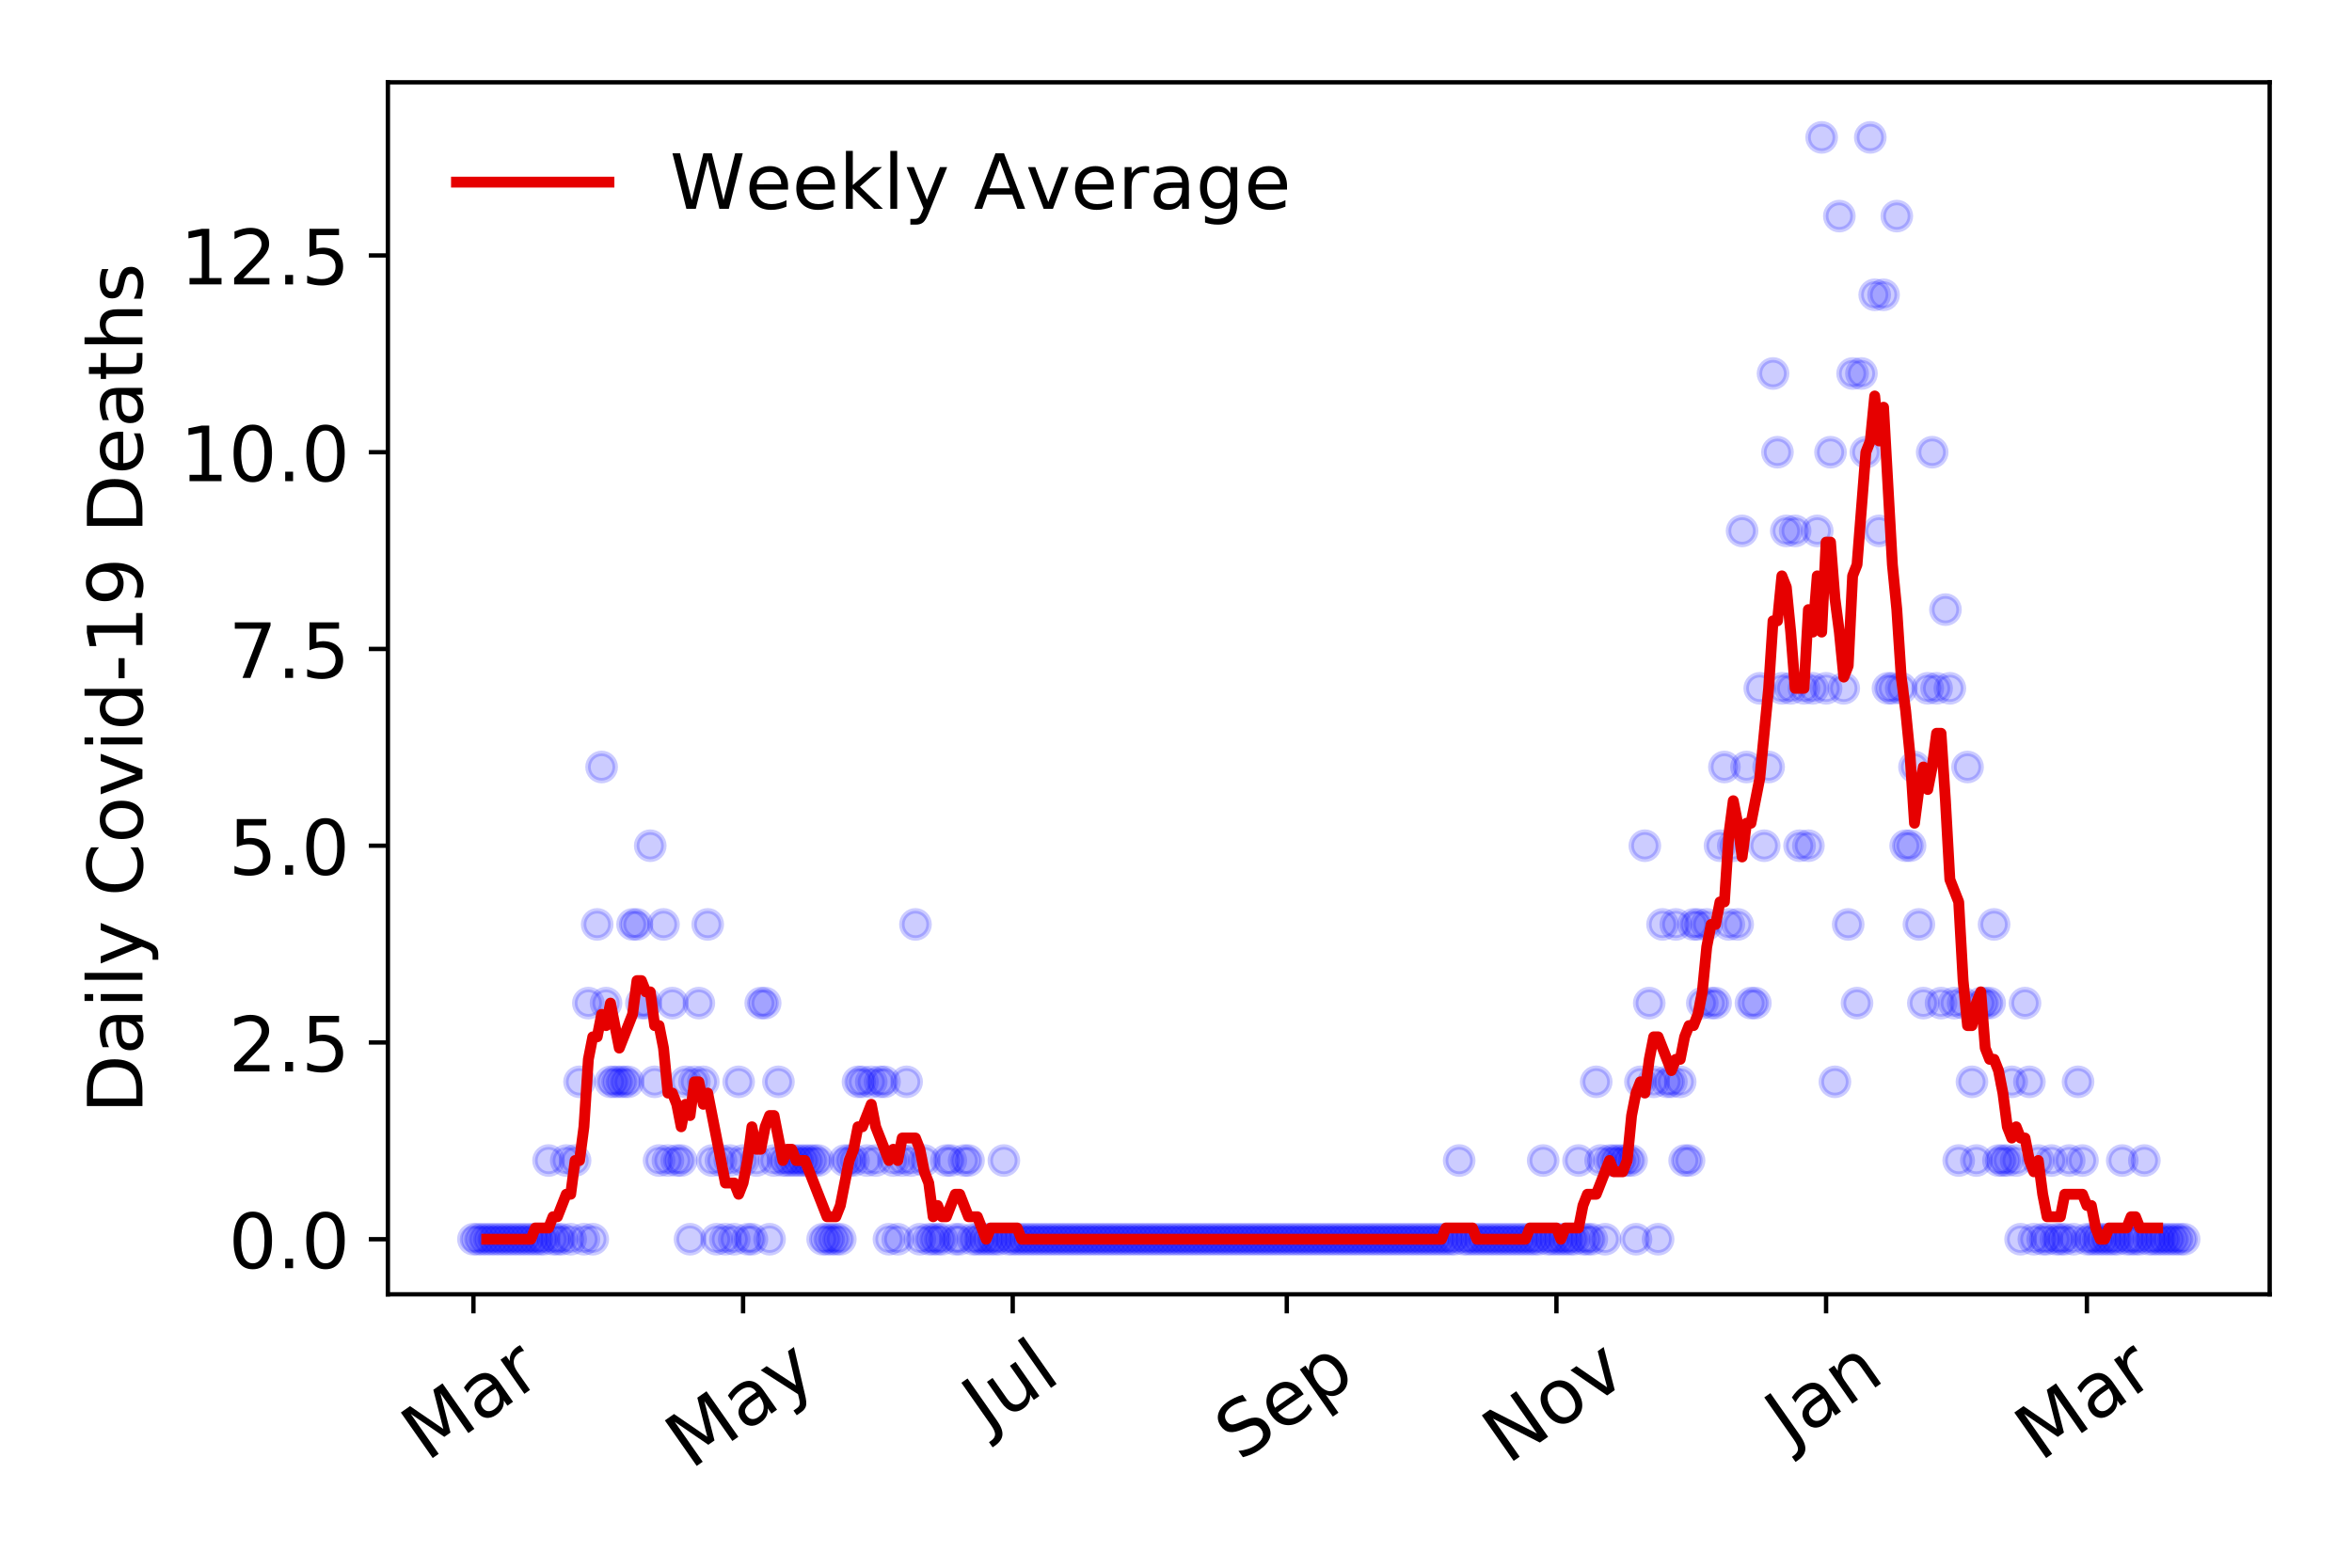 <?xml version="1.0" encoding="utf-8" standalone="no"?>
<!DOCTYPE svg PUBLIC "-//W3C//DTD SVG 1.1//EN"
  "http://www.w3.org/Graphics/SVG/1.1/DTD/svg11.dtd">
<!-- Created with matplotlib (https://matplotlib.org/) -->
<svg height="288pt" version="1.1" viewBox="0 0 432 288" width="432pt" xmlns="http://www.w3.org/2000/svg" xmlns:xlink="http://www.w3.org/1999/xlink">
 <defs>
  <style type="text/css">
*{stroke-linecap:butt;stroke-linejoin:round;}
  </style>
 </defs>
 <g id="figure_1">
  <g id="patch_1">
   <path d="M 0 288 
L 432 288 
L 432 0 
L 0 0 
z
" style="fill:#ffffff;"/>
  </g>
  <g id="axes_1">
   <g id="patch_2">
    <path d="M 71.245 237.778 
L 416.88 237.778 
L 416.88 15.12 
L 71.245 15.12 
z
" style="fill:#ffffff;"/>
   </g>
   <g id="matplotlib.axis_1">
    <g id="xtick_1">
     <g id="line2d_1">
      <defs>
       <path d="M 0 0 
L 0 3.5 
" id="m5f7266869b" style="stroke:#000000;stroke-width:0.8;"/>
      </defs>
      <g>
       <use style="stroke:#000000;stroke-width:0.8;" x="86.956" xlink:href="#m5f7266869b" y="237.778"/>
      </g>
     </g>
     <g id="text_1">
      <!-- Mar -->
      <defs>
       <path d="M 9.812 72.906 
L 24.516 72.906 
L 43.109 23.297 
L 61.812 72.906 
L 76.516 72.906 
L 76.516 0 
L 66.891 0 
L 66.891 64.016 
L 48.094 14.016 
L 38.188 14.016 
L 19.391 64.016 
L 19.391 0 
L 9.812 0 
z
" id="DejaVuSans-77"/>
       <path d="M 34.281 27.484 
Q 23.391 27.484 19.188 25 
Q 14.984 22.516 14.984 16.5 
Q 14.984 11.719 18.141 8.906 
Q 21.297 6.109 26.703 6.109 
Q 34.188 6.109 38.703 11.406 
Q 43.219 16.703 43.219 25.484 
L 43.219 27.484 
z
M 52.203 31.203 
L 52.203 0 
L 43.219 0 
L 43.219 8.297 
Q 40.141 3.328 35.547 0.953 
Q 30.953 -1.422 24.312 -1.422 
Q 15.922 -1.422 10.953 3.297 
Q 6 8.016 6 15.922 
Q 6 25.141 12.172 29.828 
Q 18.359 34.516 30.609 34.516 
L 43.219 34.516 
L 43.219 35.406 
Q 43.219 41.609 39.141 45 
Q 35.062 48.391 27.688 48.391 
Q 23 48.391 18.547 47.266 
Q 14.109 46.141 10.016 43.891 
L 10.016 52.203 
Q 14.938 54.109 19.578 55.047 
Q 24.219 56 28.609 56 
Q 40.484 56 46.344 49.844 
Q 52.203 43.703 52.203 31.203 
z
" id="DejaVuSans-97"/>
       <path d="M 41.109 46.297 
Q 39.594 47.172 37.812 47.578 
Q 36.031 48 33.891 48 
Q 26.266 48 22.188 43.047 
Q 18.109 38.094 18.109 28.812 
L 18.109 0 
L 9.078 0 
L 9.078 54.688 
L 18.109 54.688 
L 18.109 46.188 
Q 20.953 51.172 25.484 53.578 
Q 30.031 56 36.531 56 
Q 37.453 56 38.578 55.875 
Q 39.703 55.766 41.062 55.516 
z
" id="DejaVuSans-114"/>
      </defs>
      <g transform="translate(78.353 268.643)rotate(-35)scale(0.14 -0.14)">
       <use xlink:href="#DejaVuSans-77"/>
       <use x="86.279" xlink:href="#DejaVuSans-97"/>
       <use x="147.559" xlink:href="#DejaVuSans-114"/>
      </g>
     </g>
    </g>
    <g id="xtick_2">
     <g id="line2d_2">
      <g>
       <use style="stroke:#000000;stroke-width:0.8;" x="136.483" xlink:href="#m5f7266869b" y="237.778"/>
      </g>
     </g>
     <g id="text_2">
      <!-- May -->
      <defs>
       <path d="M 32.172 -5.078 
Q 28.375 -14.844 24.75 -17.812 
Q 21.141 -20.797 15.094 -20.797 
L 7.906 -20.797 
L 7.906 -13.281 
L 13.188 -13.281 
Q 16.891 -13.281 18.938 -11.516 
Q 21 -9.766 23.484 -3.219 
L 25.094 0.875 
L 2.984 54.688 
L 12.5 54.688 
L 29.594 11.922 
L 46.688 54.688 
L 56.203 54.688 
z
" id="DejaVuSans-121"/>
      </defs>
      <g transform="translate(126.844 270.094)rotate(-35)scale(0.14 -0.14)">
       <use xlink:href="#DejaVuSans-77"/>
       <use x="86.279" xlink:href="#DejaVuSans-97"/>
       <use x="147.559" xlink:href="#DejaVuSans-121"/>
      </g>
     </g>
    </g>
    <g id="xtick_3">
     <g id="line2d_3">
      <g>
       <use style="stroke:#000000;stroke-width:0.8;" x="186.01" xlink:href="#m5f7266869b" y="237.778"/>
      </g>
     </g>
     <g id="text_3">
      <!-- Jul -->
      <defs>
       <path d="M 9.812 72.906 
L 19.672 72.906 
L 19.672 5.078 
Q 19.672 -8.109 14.672 -14.062 
Q 9.672 -20.016 -1.422 -20.016 
L -5.172 -20.016 
L -5.172 -11.719 
L -2.094 -11.719 
Q 4.438 -11.719 7.125 -8.047 
Q 9.812 -4.391 9.812 5.078 
z
" id="DejaVuSans-74"/>
       <path d="M 8.5 21.578 
L 8.5 54.688 
L 17.484 54.688 
L 17.484 21.922 
Q 17.484 14.156 20.5 10.266 
Q 23.531 6.391 29.594 6.391 
Q 36.859 6.391 41.078 11.031 
Q 45.312 15.672 45.312 23.688 
L 45.312 54.688 
L 54.297 54.688 
L 54.297 0 
L 45.312 0 
L 45.312 8.406 
Q 42.047 3.422 37.719 1 
Q 33.406 -1.422 27.688 -1.422 
Q 18.266 -1.422 13.375 4.438 
Q 8.5 10.297 8.5 21.578 
z
M 31.109 56 
z
" id="DejaVuSans-117"/>
       <path d="M 9.422 75.984 
L 18.406 75.984 
L 18.406 0 
L 9.422 0 
z
" id="DejaVuSans-108"/>
      </defs>
      <g transform="translate(181.307 263.181)rotate(-35)scale(0.14 -0.14)">
       <use xlink:href="#DejaVuSans-74"/>
       <use x="29.492" xlink:href="#DejaVuSans-117"/>
       <use x="92.871" xlink:href="#DejaVuSans-108"/>
      </g>
     </g>
    </g>
    <g id="xtick_4">
     <g id="line2d_4">
      <g>
       <use style="stroke:#000000;stroke-width:0.8;" x="236.349" xlink:href="#m5f7266869b" y="237.778"/>
      </g>
     </g>
     <g id="text_4">
      <!-- Sep -->
      <defs>
       <path d="M 53.516 70.516 
L 53.516 60.891 
Q 47.906 63.578 42.922 64.891 
Q 37.938 66.219 33.297 66.219 
Q 25.25 66.219 20.875 63.094 
Q 16.5 59.969 16.5 54.203 
Q 16.5 49.359 19.406 46.891 
Q 22.312 44.438 30.422 42.922 
L 36.375 41.703 
Q 47.406 39.594 52.656 34.297 
Q 57.906 29 57.906 20.125 
Q 57.906 9.516 50.797 4.047 
Q 43.703 -1.422 29.984 -1.422 
Q 24.812 -1.422 18.969 -0.25 
Q 13.141 0.922 6.891 3.219 
L 6.891 13.375 
Q 12.891 10.016 18.656 8.297 
Q 24.422 6.594 29.984 6.594 
Q 38.422 6.594 43.016 9.906 
Q 47.609 13.234 47.609 19.391 
Q 47.609 24.75 44.312 27.781 
Q 41.016 30.812 33.5 32.328 
L 27.484 33.5 
Q 16.453 35.688 11.516 40.375 
Q 6.594 45.062 6.594 53.422 
Q 6.594 63.094 13.406 68.656 
Q 20.219 74.219 32.172 74.219 
Q 37.312 74.219 42.625 73.281 
Q 47.953 72.359 53.516 70.516 
z
" id="DejaVuSans-83"/>
       <path d="M 56.203 29.594 
L 56.203 25.203 
L 14.891 25.203 
Q 15.484 15.922 20.484 11.062 
Q 25.484 6.203 34.422 6.203 
Q 39.594 6.203 44.453 7.469 
Q 49.312 8.734 54.109 11.281 
L 54.109 2.781 
Q 49.266 0.734 44.188 -0.344 
Q 39.109 -1.422 33.891 -1.422 
Q 20.797 -1.422 13.156 6.188 
Q 5.516 13.812 5.516 26.812 
Q 5.516 40.234 12.766 48.109 
Q 20.016 56 32.328 56 
Q 43.359 56 49.781 48.891 
Q 56.203 41.797 56.203 29.594 
z
M 47.219 32.234 
Q 47.125 39.594 43.094 43.984 
Q 39.062 48.391 32.422 48.391 
Q 24.906 48.391 20.391 44.141 
Q 15.875 39.891 15.188 32.172 
z
" id="DejaVuSans-101"/>
       <path d="M 18.109 8.203 
L 18.109 -20.797 
L 9.078 -20.797 
L 9.078 54.688 
L 18.109 54.688 
L 18.109 46.391 
Q 20.953 51.266 25.266 53.625 
Q 29.594 56 35.594 56 
Q 45.562 56 51.781 48.094 
Q 58.016 40.188 58.016 27.297 
Q 58.016 14.406 51.781 6.484 
Q 45.562 -1.422 35.594 -1.422 
Q 29.594 -1.422 25.266 0.953 
Q 20.953 3.328 18.109 8.203 
z
M 48.688 27.297 
Q 48.688 37.203 44.609 42.844 
Q 40.531 48.484 33.406 48.484 
Q 26.266 48.484 22.188 42.844 
Q 18.109 37.203 18.109 27.297 
Q 18.109 17.391 22.188 11.75 
Q 26.266 6.109 33.406 6.109 
Q 40.531 6.109 44.609 11.75 
Q 48.688 17.391 48.688 27.297 
z
" id="DejaVuSans-112"/>
      </defs>
      <g transform="translate(227.756 268.629)rotate(-35)scale(0.14 -0.14)">
       <use xlink:href="#DejaVuSans-83"/>
       <use x="63.477" xlink:href="#DejaVuSans-101"/>
       <use x="125" xlink:href="#DejaVuSans-112"/>
      </g>
     </g>
    </g>
    <g id="xtick_5">
     <g id="line2d_5">
      <g>
       <use style="stroke:#000000;stroke-width:0.8;" x="285.876" xlink:href="#m5f7266869b" y="237.778"/>
      </g>
     </g>
     <g id="text_5">
      <!-- Nov -->
      <defs>
       <path d="M 9.812 72.906 
L 23.094 72.906 
L 55.422 11.922 
L 55.422 72.906 
L 64.984 72.906 
L 64.984 0 
L 51.703 0 
L 19.391 60.984 
L 19.391 0 
L 9.812 0 
z
" id="DejaVuSans-78"/>
       <path d="M 30.609 48.391 
Q 23.391 48.391 19.188 42.75 
Q 14.984 37.109 14.984 27.297 
Q 14.984 17.484 19.156 11.844 
Q 23.344 6.203 30.609 6.203 
Q 37.797 6.203 41.984 11.859 
Q 46.188 17.531 46.188 27.297 
Q 46.188 37.016 41.984 42.703 
Q 37.797 48.391 30.609 48.391 
z
M 30.609 56 
Q 42.328 56 49.016 48.375 
Q 55.719 40.766 55.719 27.297 
Q 55.719 13.875 49.016 6.219 
Q 42.328 -1.422 30.609 -1.422 
Q 18.844 -1.422 12.172 6.219 
Q 5.516 13.875 5.516 27.297 
Q 5.516 40.766 12.172 48.375 
Q 18.844 56 30.609 56 
z
" id="DejaVuSans-111"/>
       <path d="M 2.984 54.688 
L 12.5 54.688 
L 29.594 8.797 
L 46.688 54.688 
L 56.203 54.688 
L 35.688 0 
L 23.484 0 
z
" id="DejaVuSans-118"/>
      </defs>
      <g transform="translate(276.9 269.166)rotate(-35)scale(0.14 -0.14)">
       <use xlink:href="#DejaVuSans-78"/>
       <use x="74.805" xlink:href="#DejaVuSans-111"/>
       <use x="135.986" xlink:href="#DejaVuSans-118"/>
      </g>
     </g>
    </g>
    <g id="xtick_6">
     <g id="line2d_6">
      <g>
       <use style="stroke:#000000;stroke-width:0.8;" x="335.404" xlink:href="#m5f7266869b" y="237.778"/>
      </g>
     </g>
     <g id="text_6">
      <!-- Jan -->
      <defs>
       <path d="M 54.891 33.016 
L 54.891 0 
L 45.906 0 
L 45.906 32.719 
Q 45.906 40.484 42.875 44.328 
Q 39.844 48.188 33.797 48.188 
Q 26.516 48.188 22.312 43.547 
Q 18.109 38.922 18.109 30.906 
L 18.109 0 
L 9.078 0 
L 9.078 54.688 
L 18.109 54.688 
L 18.109 46.188 
Q 21.344 51.125 25.703 53.562 
Q 30.078 56 35.797 56 
Q 45.219 56 50.047 50.172 
Q 54.891 44.344 54.891 33.016 
z
" id="DejaVuSans-110"/>
      </defs>
      <g transform="translate(328.78 265.871)rotate(-35)scale(0.14 -0.14)">
       <use xlink:href="#DejaVuSans-74"/>
       <use x="29.492" xlink:href="#DejaVuSans-97"/>
       <use x="90.771" xlink:href="#DejaVuSans-110"/>
      </g>
     </g>
    </g>
    <g id="xtick_7">
     <g id="line2d_7">
      <g>
       <use style="stroke:#000000;stroke-width:0.8;" x="383.307" xlink:href="#m5f7266869b" y="237.778"/>
      </g>
     </g>
     <g id="text_7">
      <!-- Mar -->
      <g transform="translate(374.704 268.643)rotate(-35)scale(0.14 -0.14)">
       <use xlink:href="#DejaVuSans-77"/>
       <use x="86.279" xlink:href="#DejaVuSans-97"/>
       <use x="147.559" xlink:href="#DejaVuSans-114"/>
      </g>
     </g>
    </g>
   </g>
   <g id="matplotlib.axis_2">
    <g id="ytick_1">
     <g id="line2d_8">
      <defs>
       <path d="M 0 0 
L -3.5 0 
" id="m05ec8ed263" style="stroke:#000000;stroke-width:0.8;"/>
      </defs>
      <g>
       <use style="stroke:#000000;stroke-width:0.8;" x="71.245" xlink:href="#m05ec8ed263" y="227.657"/>
      </g>
     </g>
     <g id="text_8">
      <!-- 0.0 -->
      <defs>
       <path d="M 31.781 66.406 
Q 24.172 66.406 20.328 58.906 
Q 16.5 51.422 16.5 36.375 
Q 16.5 21.391 20.328 13.891 
Q 24.172 6.391 31.781 6.391 
Q 39.453 6.391 43.281 13.891 
Q 47.125 21.391 47.125 36.375 
Q 47.125 51.422 43.281 58.906 
Q 39.453 66.406 31.781 66.406 
z
M 31.781 74.219 
Q 44.047 74.219 50.516 64.516 
Q 56.984 54.828 56.984 36.375 
Q 56.984 17.969 50.516 8.266 
Q 44.047 -1.422 31.781 -1.422 
Q 19.531 -1.422 13.062 8.266 
Q 6.594 17.969 6.594 36.375 
Q 6.594 54.828 13.062 64.516 
Q 19.531 74.219 31.781 74.219 
z
" id="DejaVuSans-48"/>
       <path d="M 10.688 12.406 
L 21 12.406 
L 21 0 
L 10.688 0 
z
" id="DejaVuSans-46"/>
      </defs>
      <g transform="translate(41.981 232.976)scale(0.14 -0.14)">
       <use xlink:href="#DejaVuSans-48"/>
       <use x="63.623" xlink:href="#DejaVuSans-46"/>
       <use x="95.41" xlink:href="#DejaVuSans-48"/>
      </g>
     </g>
    </g>
    <g id="ytick_2">
     <g id="line2d_9">
      <g>
       <use style="stroke:#000000;stroke-width:0.8;" x="71.245" xlink:href="#m05ec8ed263" y="191.512"/>
      </g>
     </g>
     <g id="text_9">
      <!-- 2.5 -->
      <defs>
       <path d="M 19.188 8.297 
L 53.609 8.297 
L 53.609 0 
L 7.328 0 
L 7.328 8.297 
Q 12.938 14.109 22.625 23.891 
Q 32.328 33.688 34.812 36.531 
Q 39.547 41.844 41.422 45.531 
Q 43.312 49.219 43.312 52.781 
Q 43.312 58.594 39.234 62.25 
Q 35.156 65.922 28.609 65.922 
Q 23.969 65.922 18.812 64.312 
Q 13.672 62.703 7.812 59.422 
L 7.812 69.391 
Q 13.766 71.781 18.938 73 
Q 24.125 74.219 28.422 74.219 
Q 39.75 74.219 46.484 68.547 
Q 53.219 62.891 53.219 53.422 
Q 53.219 48.922 51.531 44.891 
Q 49.859 40.875 45.406 35.406 
Q 44.188 33.984 37.641 27.219 
Q 31.109 20.453 19.188 8.297 
z
" id="DejaVuSans-50"/>
       <path d="M 10.797 72.906 
L 49.516 72.906 
L 49.516 64.594 
L 19.828 64.594 
L 19.828 46.734 
Q 21.969 47.469 24.109 47.828 
Q 26.266 48.188 28.422 48.188 
Q 40.625 48.188 47.75 41.5 
Q 54.891 34.812 54.891 23.391 
Q 54.891 11.625 47.562 5.094 
Q 40.234 -1.422 26.906 -1.422 
Q 22.312 -1.422 17.547 -0.641 
Q 12.797 0.141 7.719 1.703 
L 7.719 11.625 
Q 12.109 9.234 16.797 8.062 
Q 21.484 6.891 26.703 6.891 
Q 35.156 6.891 40.078 11.328 
Q 45.016 15.766 45.016 23.391 
Q 45.016 31 40.078 35.438 
Q 35.156 39.891 26.703 39.891 
Q 22.75 39.891 18.812 39.016 
Q 14.891 38.141 10.797 36.281 
z
" id="DejaVuSans-53"/>
      </defs>
      <g transform="translate(41.981 196.83)scale(0.14 -0.14)">
       <use xlink:href="#DejaVuSans-50"/>
       <use x="63.623" xlink:href="#DejaVuSans-46"/>
       <use x="95.41" xlink:href="#DejaVuSans-53"/>
      </g>
     </g>
    </g>
    <g id="ytick_3">
     <g id="line2d_10">
      <g>
       <use style="stroke:#000000;stroke-width:0.8;" x="71.245" xlink:href="#m05ec8ed263" y="155.366"/>
      </g>
     </g>
     <g id="text_10">
      <!-- 5.0 -->
      <g transform="translate(41.981 160.685)scale(0.14 -0.14)">
       <use xlink:href="#DejaVuSans-53"/>
       <use x="63.623" xlink:href="#DejaVuSans-46"/>
       <use x="95.41" xlink:href="#DejaVuSans-48"/>
      </g>
     </g>
    </g>
    <g id="ytick_4">
     <g id="line2d_11">
      <g>
       <use style="stroke:#000000;stroke-width:0.8;" x="71.245" xlink:href="#m05ec8ed263" y="119.22"/>
      </g>
     </g>
     <g id="text_11">
      <!-- 7.5 -->
      <defs>
       <path d="M 8.203 72.906 
L 55.078 72.906 
L 55.078 68.703 
L 28.609 0 
L 18.312 0 
L 43.219 64.594 
L 8.203 64.594 
z
" id="DejaVuSans-55"/>
      </defs>
      <g transform="translate(41.981 124.539)scale(0.14 -0.14)">
       <use xlink:href="#DejaVuSans-55"/>
       <use x="63.623" xlink:href="#DejaVuSans-46"/>
       <use x="95.41" xlink:href="#DejaVuSans-53"/>
      </g>
     </g>
    </g>
    <g id="ytick_5">
     <g id="line2d_12">
      <g>
       <use style="stroke:#000000;stroke-width:0.8;" x="71.245" xlink:href="#m05ec8ed263" y="83.074"/>
      </g>
     </g>
     <g id="text_12">
      <!-- 10.0 -->
      <defs>
       <path d="M 12.406 8.297 
L 28.516 8.297 
L 28.516 63.922 
L 10.984 60.406 
L 10.984 69.391 
L 28.422 72.906 
L 38.281 72.906 
L 38.281 8.297 
L 54.391 8.297 
L 54.391 0 
L 12.406 0 
z
" id="DejaVuSans-49"/>
      </defs>
      <g transform="translate(33.073 88.393)scale(0.14 -0.14)">
       <use xlink:href="#DejaVuSans-49"/>
       <use x="63.623" xlink:href="#DejaVuSans-48"/>
       <use x="127.246" xlink:href="#DejaVuSans-46"/>
       <use x="159.033" xlink:href="#DejaVuSans-48"/>
      </g>
     </g>
    </g>
    <g id="ytick_6">
     <g id="line2d_13">
      <g>
       <use style="stroke:#000000;stroke-width:0.8;" x="71.245" xlink:href="#m05ec8ed263" y="46.928"/>
      </g>
     </g>
     <g id="text_13">
      <!-- 12.5 -->
      <g transform="translate(33.073 52.247)scale(0.14 -0.14)">
       <use xlink:href="#DejaVuSans-49"/>
       <use x="63.623" xlink:href="#DejaVuSans-50"/>
       <use x="127.246" xlink:href="#DejaVuSans-46"/>
       <use x="159.033" xlink:href="#DejaVuSans-53"/>
      </g>
     </g>
    </g>
    <g id="text_14">
     <!-- Daily Covid-19 Deaths -->
     <defs>
      <path d="M 19.672 64.797 
L 19.672 8.109 
L 31.594 8.109 
Q 46.688 8.109 53.688 14.938 
Q 60.688 21.781 60.688 36.531 
Q 60.688 51.172 53.688 57.984 
Q 46.688 64.797 31.594 64.797 
z
M 9.812 72.906 
L 30.078 72.906 
Q 51.266 72.906 61.172 64.094 
Q 71.094 55.281 71.094 36.531 
Q 71.094 17.672 61.125 8.828 
Q 51.172 0 30.078 0 
L 9.812 0 
z
" id="DejaVuSans-68"/>
      <path d="M 9.422 54.688 
L 18.406 54.688 
L 18.406 0 
L 9.422 0 
z
M 9.422 75.984 
L 18.406 75.984 
L 18.406 64.594 
L 9.422 64.594 
z
" id="DejaVuSans-105"/>
      <path id="DejaVuSans-32"/>
      <path d="M 64.406 67.281 
L 64.406 56.891 
Q 59.422 61.531 53.781 63.812 
Q 48.141 66.109 41.797 66.109 
Q 29.297 66.109 22.656 58.469 
Q 16.016 50.828 16.016 36.375 
Q 16.016 21.969 22.656 14.328 
Q 29.297 6.688 41.797 6.688 
Q 48.141 6.688 53.781 8.984 
Q 59.422 11.281 64.406 15.922 
L 64.406 5.609 
Q 59.234 2.094 53.438 0.328 
Q 47.656 -1.422 41.219 -1.422 
Q 24.656 -1.422 15.125 8.703 
Q 5.609 18.844 5.609 36.375 
Q 5.609 53.953 15.125 64.078 
Q 24.656 74.219 41.219 74.219 
Q 47.75 74.219 53.531 72.484 
Q 59.328 70.75 64.406 67.281 
z
" id="DejaVuSans-67"/>
      <path d="M 45.406 46.391 
L 45.406 75.984 
L 54.391 75.984 
L 54.391 0 
L 45.406 0 
L 45.406 8.203 
Q 42.578 3.328 38.25 0.953 
Q 33.938 -1.422 27.875 -1.422 
Q 17.969 -1.422 11.734 6.484 
Q 5.516 14.406 5.516 27.297 
Q 5.516 40.188 11.734 48.094 
Q 17.969 56 27.875 56 
Q 33.938 56 38.25 53.625 
Q 42.578 51.266 45.406 46.391 
z
M 14.797 27.297 
Q 14.797 17.391 18.875 11.75 
Q 22.953 6.109 30.078 6.109 
Q 37.203 6.109 41.297 11.75 
Q 45.406 17.391 45.406 27.297 
Q 45.406 37.203 41.297 42.844 
Q 37.203 48.484 30.078 48.484 
Q 22.953 48.484 18.875 42.844 
Q 14.797 37.203 14.797 27.297 
z
" id="DejaVuSans-100"/>
      <path d="M 4.891 31.391 
L 31.203 31.391 
L 31.203 23.391 
L 4.891 23.391 
z
" id="DejaVuSans-45"/>
      <path d="M 10.984 1.516 
L 10.984 10.5 
Q 14.703 8.734 18.5 7.812 
Q 22.312 6.891 25.984 6.891 
Q 35.75 6.891 40.891 13.453 
Q 46.047 20.016 46.781 33.406 
Q 43.953 29.203 39.594 26.953 
Q 35.25 24.703 29.984 24.703 
Q 19.047 24.703 12.672 31.312 
Q 6.297 37.938 6.297 49.422 
Q 6.297 60.641 12.938 67.422 
Q 19.578 74.219 30.609 74.219 
Q 43.266 74.219 49.922 64.516 
Q 56.594 54.828 56.594 36.375 
Q 56.594 19.141 48.406 8.859 
Q 40.234 -1.422 26.422 -1.422 
Q 22.703 -1.422 18.891 -0.688 
Q 15.094 0.047 10.984 1.516 
z
M 30.609 32.422 
Q 37.25 32.422 41.125 36.953 
Q 45.016 41.5 45.016 49.422 
Q 45.016 57.281 41.125 61.844 
Q 37.25 66.406 30.609 66.406 
Q 23.969 66.406 20.094 61.844 
Q 16.219 57.281 16.219 49.422 
Q 16.219 41.5 20.094 36.953 
Q 23.969 32.422 30.609 32.422 
z
" id="DejaVuSans-57"/>
      <path d="M 18.312 70.219 
L 18.312 54.688 
L 36.812 54.688 
L 36.812 47.703 
L 18.312 47.703 
L 18.312 18.016 
Q 18.312 11.328 20.141 9.422 
Q 21.969 7.516 27.594 7.516 
L 36.812 7.516 
L 36.812 0 
L 27.594 0 
Q 17.188 0 13.234 3.875 
Q 9.281 7.766 9.281 18.016 
L 9.281 47.703 
L 2.688 47.703 
L 2.688 54.688 
L 9.281 54.688 
L 9.281 70.219 
z
" id="DejaVuSans-116"/>
      <path d="M 54.891 33.016 
L 54.891 0 
L 45.906 0 
L 45.906 32.719 
Q 45.906 40.484 42.875 44.328 
Q 39.844 48.188 33.797 48.188 
Q 26.516 48.188 22.312 43.547 
Q 18.109 38.922 18.109 30.906 
L 18.109 0 
L 9.078 0 
L 9.078 75.984 
L 18.109 75.984 
L 18.109 46.188 
Q 21.344 51.125 25.703 53.562 
Q 30.078 56 35.797 56 
Q 45.219 56 50.047 50.172 
Q 54.891 44.344 54.891 33.016 
z
" id="DejaVuSans-104"/>
      <path d="M 44.281 53.078 
L 44.281 44.578 
Q 40.484 46.531 36.375 47.5 
Q 32.281 48.484 27.875 48.484 
Q 21.188 48.484 17.844 46.438 
Q 14.5 44.391 14.5 40.281 
Q 14.5 37.156 16.891 35.375 
Q 19.281 33.594 26.516 31.984 
L 29.594 31.297 
Q 39.156 29.25 43.188 25.516 
Q 47.219 21.781 47.219 15.094 
Q 47.219 7.469 41.188 3.016 
Q 35.156 -1.422 24.609 -1.422 
Q 20.219 -1.422 15.453 -0.562 
Q 10.688 0.297 5.422 2 
L 5.422 11.281 
Q 10.406 8.688 15.234 7.391 
Q 20.062 6.109 24.812 6.109 
Q 31.156 6.109 34.562 8.281 
Q 37.984 10.453 37.984 14.406 
Q 37.984 18.062 35.516 20.016 
Q 33.062 21.969 24.703 23.781 
L 21.578 24.516 
Q 13.234 26.266 9.516 29.906 
Q 5.812 33.547 5.812 39.891 
Q 5.812 47.609 11.281 51.797 
Q 16.75 56 26.812 56 
Q 31.781 56 36.172 55.266 
Q 40.578 54.547 44.281 53.078 
z
" id="DejaVuSans-115"/>
     </defs>
     <g transform="translate(26.162 204.56)rotate(-90)scale(0.14 -0.14)">
      <use xlink:href="#DejaVuSans-68"/>
      <use x="77.002" xlink:href="#DejaVuSans-97"/>
      <use x="138.281" xlink:href="#DejaVuSans-105"/>
      <use x="166.064" xlink:href="#DejaVuSans-108"/>
      <use x="193.848" xlink:href="#DejaVuSans-121"/>
      <use x="253.027" xlink:href="#DejaVuSans-32"/>
      <use x="284.814" xlink:href="#DejaVuSans-67"/>
      <use x="354.639" xlink:href="#DejaVuSans-111"/>
      <use x="415.82" xlink:href="#DejaVuSans-118"/>
      <use x="475" xlink:href="#DejaVuSans-105"/>
      <use x="502.783" xlink:href="#DejaVuSans-100"/>
      <use x="566.26" xlink:href="#DejaVuSans-45"/>
      <use x="602.344" xlink:href="#DejaVuSans-49"/>
      <use x="665.967" xlink:href="#DejaVuSans-57"/>
      <use x="729.59" xlink:href="#DejaVuSans-32"/>
      <use x="761.377" xlink:href="#DejaVuSans-68"/>
      <use x="838.379" xlink:href="#DejaVuSans-101"/>
      <use x="899.902" xlink:href="#DejaVuSans-97"/>
      <use x="961.182" xlink:href="#DejaVuSans-116"/>
      <use x="1000.391" xlink:href="#DejaVuSans-104"/>
      <use x="1063.77" xlink:href="#DejaVuSans-115"/>
     </g>
    </g>
   </g>
   <g id="line2d_14">
    <defs>
     <path d="M 0 2.5 
C 0.663 2.5 1.299 2.237 1.768 1.768 
C 2.237 1.299 2.5 0.663 2.5 0 
C 2.5 -0.663 2.237 -1.299 1.768 -1.768 
C 1.299 -2.237 0.663 -2.5 0 -2.5 
C -0.663 -2.5 -1.299 -2.237 -1.768 -1.768 
C -2.237 -1.299 -2.5 -0.663 -2.5 0 
C -2.5 0.663 -2.237 1.299 -1.768 1.768 
C -1.299 2.237 -0.663 2.5 0 2.5 
z
" id="mb0b7640eee" style="stroke:#0000ff;stroke-opacity:0.2;"/>
    </defs>
    <g clip-path="url(#p697b8bb9f6)">
     <use style="fill:#0000ff;fill-opacity:0.2;stroke:#0000ff;stroke-opacity:0.2;" x="86.956" xlink:href="#mb0b7640eee" y="227.657"/>
     <use style="fill:#0000ff;fill-opacity:0.2;stroke:#0000ff;stroke-opacity:0.2;" x="87.768" xlink:href="#mb0b7640eee" y="227.657"/>
     <use style="fill:#0000ff;fill-opacity:0.2;stroke:#0000ff;stroke-opacity:0.2;" x="88.58" xlink:href="#mb0b7640eee" y="227.657"/>
     <use style="fill:#0000ff;fill-opacity:0.2;stroke:#0000ff;stroke-opacity:0.2;" x="89.391" xlink:href="#mb0b7640eee" y="227.657"/>
     <use style="fill:#0000ff;fill-opacity:0.2;stroke:#0000ff;stroke-opacity:0.2;" x="90.203" xlink:href="#mb0b7640eee" y="227.657"/>
     <use style="fill:#0000ff;fill-opacity:0.2;stroke:#0000ff;stroke-opacity:0.2;" x="91.015" xlink:href="#mb0b7640eee" y="227.657"/>
     <use style="fill:#0000ff;fill-opacity:0.2;stroke:#0000ff;stroke-opacity:0.2;" x="91.827" xlink:href="#mb0b7640eee" y="227.657"/>
     <use style="fill:#0000ff;fill-opacity:0.2;stroke:#0000ff;stroke-opacity:0.2;" x="92.639" xlink:href="#mb0b7640eee" y="227.657"/>
     <use style="fill:#0000ff;fill-opacity:0.2;stroke:#0000ff;stroke-opacity:0.2;" x="93.451" xlink:href="#mb0b7640eee" y="227.657"/>
     <use style="fill:#0000ff;fill-opacity:0.2;stroke:#0000ff;stroke-opacity:0.2;" x="94.263" xlink:href="#mb0b7640eee" y="227.657"/>
     <use style="fill:#0000ff;fill-opacity:0.2;stroke:#0000ff;stroke-opacity:0.2;" x="95.075" xlink:href="#mb0b7640eee" y="227.657"/>
     <use style="fill:#0000ff;fill-opacity:0.2;stroke:#0000ff;stroke-opacity:0.2;" x="95.887" xlink:href="#mb0b7640eee" y="227.657"/>
     <use style="fill:#0000ff;fill-opacity:0.2;stroke:#0000ff;stroke-opacity:0.2;" x="96.699" xlink:href="#mb0b7640eee" y="227.657"/>
     <use style="fill:#0000ff;fill-opacity:0.2;stroke:#0000ff;stroke-opacity:0.2;" x="97.511" xlink:href="#mb0b7640eee" y="227.657"/>
     <use style="fill:#0000ff;fill-opacity:0.2;stroke:#0000ff;stroke-opacity:0.2;" x="98.323" xlink:href="#mb0b7640eee" y="227.657"/>
     <use style="fill:#0000ff;fill-opacity:0.2;stroke:#0000ff;stroke-opacity:0.2;" x="99.135" xlink:href="#mb0b7640eee" y="227.657"/>
     <use style="fill:#0000ff;fill-opacity:0.2;stroke:#0000ff;stroke-opacity:0.2;" x="99.946" xlink:href="#mb0b7640eee" y="227.657"/>
     <use style="fill:#0000ff;fill-opacity:0.2;stroke:#0000ff;stroke-opacity:0.2;" x="100.758" xlink:href="#mb0b7640eee" y="213.199"/>
     <use style="fill:#0000ff;fill-opacity:0.2;stroke:#0000ff;stroke-opacity:0.2;" x="101.57" xlink:href="#mb0b7640eee" y="227.657"/>
     <use style="fill:#0000ff;fill-opacity:0.2;stroke:#0000ff;stroke-opacity:0.2;" x="102.382" xlink:href="#mb0b7640eee" y="227.657"/>
     <use style="fill:#0000ff;fill-opacity:0.2;stroke:#0000ff;stroke-opacity:0.2;" x="103.194" xlink:href="#mb0b7640eee" y="227.657"/>
     <use style="fill:#0000ff;fill-opacity:0.2;stroke:#0000ff;stroke-opacity:0.2;" x="104.006" xlink:href="#mb0b7640eee" y="213.199"/>
     <use style="fill:#0000ff;fill-opacity:0.2;stroke:#0000ff;stroke-opacity:0.2;" x="104.818" xlink:href="#mb0b7640eee" y="227.657"/>
     <use style="fill:#0000ff;fill-opacity:0.2;stroke:#0000ff;stroke-opacity:0.2;" x="105.63" xlink:href="#mb0b7640eee" y="213.199"/>
     <use style="fill:#0000ff;fill-opacity:0.2;stroke:#0000ff;stroke-opacity:0.2;" x="106.442" xlink:href="#mb0b7640eee" y="198.741"/>
     <use style="fill:#0000ff;fill-opacity:0.2;stroke:#0000ff;stroke-opacity:0.2;" x="107.254" xlink:href="#mb0b7640eee" y="227.657"/>
     <use style="fill:#0000ff;fill-opacity:0.2;stroke:#0000ff;stroke-opacity:0.2;" x="108.066" xlink:href="#mb0b7640eee" y="184.282"/>
     <use style="fill:#0000ff;fill-opacity:0.2;stroke:#0000ff;stroke-opacity:0.2;" x="108.878" xlink:href="#mb0b7640eee" y="227.657"/>
     <use style="fill:#0000ff;fill-opacity:0.2;stroke:#0000ff;stroke-opacity:0.2;" x="109.689" xlink:href="#mb0b7640eee" y="169.824"/>
     <use style="fill:#0000ff;fill-opacity:0.2;stroke:#0000ff;stroke-opacity:0.2;" x="110.501" xlink:href="#mb0b7640eee" y="140.907"/>
     <use style="fill:#0000ff;fill-opacity:0.2;stroke:#0000ff;stroke-opacity:0.2;" x="111.313" xlink:href="#mb0b7640eee" y="184.282"/>
     <use style="fill:#0000ff;fill-opacity:0.2;stroke:#0000ff;stroke-opacity:0.2;" x="112.125" xlink:href="#mb0b7640eee" y="198.741"/>
     <use style="fill:#0000ff;fill-opacity:0.2;stroke:#0000ff;stroke-opacity:0.2;" x="112.937" xlink:href="#mb0b7640eee" y="198.741"/>
     <use style="fill:#0000ff;fill-opacity:0.2;stroke:#0000ff;stroke-opacity:0.2;" x="113.749" xlink:href="#mb0b7640eee" y="198.741"/>
     <use style="fill:#0000ff;fill-opacity:0.2;stroke:#0000ff;stroke-opacity:0.2;" x="114.561" xlink:href="#mb0b7640eee" y="198.741"/>
     <use style="fill:#0000ff;fill-opacity:0.2;stroke:#0000ff;stroke-opacity:0.2;" x="115.373" xlink:href="#mb0b7640eee" y="198.741"/>
     <use style="fill:#0000ff;fill-opacity:0.2;stroke:#0000ff;stroke-opacity:0.2;" x="116.185" xlink:href="#mb0b7640eee" y="169.824"/>
     <use style="fill:#0000ff;fill-opacity:0.2;stroke:#0000ff;stroke-opacity:0.2;" x="116.997" xlink:href="#mb0b7640eee" y="169.824"/>
     <use style="fill:#0000ff;fill-opacity:0.2;stroke:#0000ff;stroke-opacity:0.2;" x="117.809" xlink:href="#mb0b7640eee" y="184.282"/>
     <use style="fill:#0000ff;fill-opacity:0.2;stroke:#0000ff;stroke-opacity:0.2;" x="118.621" xlink:href="#mb0b7640eee" y="184.282"/>
     <use style="fill:#0000ff;fill-opacity:0.2;stroke:#0000ff;stroke-opacity:0.2;" x="119.433" xlink:href="#mb0b7640eee" y="155.366"/>
     <use style="fill:#0000ff;fill-opacity:0.2;stroke:#0000ff;stroke-opacity:0.2;" x="120.244" xlink:href="#mb0b7640eee" y="198.741"/>
     <use style="fill:#0000ff;fill-opacity:0.2;stroke:#0000ff;stroke-opacity:0.2;" x="121.056" xlink:href="#mb0b7640eee" y="213.199"/>
     <use style="fill:#0000ff;fill-opacity:0.2;stroke:#0000ff;stroke-opacity:0.2;" x="121.868" xlink:href="#mb0b7640eee" y="169.824"/>
     <use style="fill:#0000ff;fill-opacity:0.2;stroke:#0000ff;stroke-opacity:0.2;" x="122.68" xlink:href="#mb0b7640eee" y="213.199"/>
     <use style="fill:#0000ff;fill-opacity:0.2;stroke:#0000ff;stroke-opacity:0.2;" x="123.492" xlink:href="#mb0b7640eee" y="184.282"/>
     <use style="fill:#0000ff;fill-opacity:0.2;stroke:#0000ff;stroke-opacity:0.2;" x="124.304" xlink:href="#mb0b7640eee" y="213.199"/>
     <use style="fill:#0000ff;fill-opacity:0.2;stroke:#0000ff;stroke-opacity:0.2;" x="125.116" xlink:href="#mb0b7640eee" y="213.199"/>
     <use style="fill:#0000ff;fill-opacity:0.2;stroke:#0000ff;stroke-opacity:0.2;" x="125.928" xlink:href="#mb0b7640eee" y="198.741"/>
     <use style="fill:#0000ff;fill-opacity:0.2;stroke:#0000ff;stroke-opacity:0.2;" x="126.74" xlink:href="#mb0b7640eee" y="227.657"/>
     <use style="fill:#0000ff;fill-opacity:0.2;stroke:#0000ff;stroke-opacity:0.2;" x="127.552" xlink:href="#mb0b7640eee" y="198.741"/>
     <use style="fill:#0000ff;fill-opacity:0.2;stroke:#0000ff;stroke-opacity:0.2;" x="128.364" xlink:href="#mb0b7640eee" y="184.282"/>
     <use style="fill:#0000ff;fill-opacity:0.2;stroke:#0000ff;stroke-opacity:0.2;" x="129.176" xlink:href="#mb0b7640eee" y="198.741"/>
     <use style="fill:#0000ff;fill-opacity:0.2;stroke:#0000ff;stroke-opacity:0.2;" x="129.988" xlink:href="#mb0b7640eee" y="169.824"/>
     <use style="fill:#0000ff;fill-opacity:0.2;stroke:#0000ff;stroke-opacity:0.2;" x="130.799" xlink:href="#mb0b7640eee" y="213.199"/>
     <use style="fill:#0000ff;fill-opacity:0.2;stroke:#0000ff;stroke-opacity:0.2;" x="131.611" xlink:href="#mb0b7640eee" y="227.657"/>
     <use style="fill:#0000ff;fill-opacity:0.2;stroke:#0000ff;stroke-opacity:0.2;" x="132.423" xlink:href="#mb0b7640eee" y="213.199"/>
     <use style="fill:#0000ff;fill-opacity:0.2;stroke:#0000ff;stroke-opacity:0.2;" x="133.235" xlink:href="#mb0b7640eee" y="227.657"/>
     <use style="fill:#0000ff;fill-opacity:0.2;stroke:#0000ff;stroke-opacity:0.2;" x="134.047" xlink:href="#mb0b7640eee" y="213.199"/>
     <use style="fill:#0000ff;fill-opacity:0.2;stroke:#0000ff;stroke-opacity:0.2;" x="134.859" xlink:href="#mb0b7640eee" y="227.657"/>
     <use style="fill:#0000ff;fill-opacity:0.2;stroke:#0000ff;stroke-opacity:0.2;" x="135.671" xlink:href="#mb0b7640eee" y="198.741"/>
     <use style="fill:#0000ff;fill-opacity:0.2;stroke:#0000ff;stroke-opacity:0.2;" x="136.483" xlink:href="#mb0b7640eee" y="213.199"/>
     <use style="fill:#0000ff;fill-opacity:0.2;stroke:#0000ff;stroke-opacity:0.2;" x="137.295" xlink:href="#mb0b7640eee" y="227.657"/>
     <use style="fill:#0000ff;fill-opacity:0.2;stroke:#0000ff;stroke-opacity:0.2;" x="138.107" xlink:href="#mb0b7640eee" y="227.657"/>
     <use style="fill:#0000ff;fill-opacity:0.2;stroke:#0000ff;stroke-opacity:0.2;" x="138.919" xlink:href="#mb0b7640eee" y="213.199"/>
     <use style="fill:#0000ff;fill-opacity:0.2;stroke:#0000ff;stroke-opacity:0.2;" x="139.731" xlink:href="#mb0b7640eee" y="184.282"/>
     <use style="fill:#0000ff;fill-opacity:0.2;stroke:#0000ff;stroke-opacity:0.2;" x="140.543" xlink:href="#mb0b7640eee" y="184.282"/>
     <use style="fill:#0000ff;fill-opacity:0.2;stroke:#0000ff;stroke-opacity:0.2;" x="141.354" xlink:href="#mb0b7640eee" y="227.657"/>
     <use style="fill:#0000ff;fill-opacity:0.2;stroke:#0000ff;stroke-opacity:0.2;" x="142.166" xlink:href="#mb0b7640eee" y="213.199"/>
     <use style="fill:#0000ff;fill-opacity:0.2;stroke:#0000ff;stroke-opacity:0.2;" x="142.978" xlink:href="#mb0b7640eee" y="198.741"/>
     <use style="fill:#0000ff;fill-opacity:0.2;stroke:#0000ff;stroke-opacity:0.2;" x="143.79" xlink:href="#mb0b7640eee" y="213.199"/>
     <use style="fill:#0000ff;fill-opacity:0.2;stroke:#0000ff;stroke-opacity:0.2;" x="144.602" xlink:href="#mb0b7640eee" y="213.199"/>
     <use style="fill:#0000ff;fill-opacity:0.2;stroke:#0000ff;stroke-opacity:0.2;" x="145.414" xlink:href="#mb0b7640eee" y="213.199"/>
     <use style="fill:#0000ff;fill-opacity:0.2;stroke:#0000ff;stroke-opacity:0.2;" x="146.226" xlink:href="#mb0b7640eee" y="213.199"/>
     <use style="fill:#0000ff;fill-opacity:0.2;stroke:#0000ff;stroke-opacity:0.2;" x="147.038" xlink:href="#mb0b7640eee" y="213.199"/>
     <use style="fill:#0000ff;fill-opacity:0.2;stroke:#0000ff;stroke-opacity:0.2;" x="147.85" xlink:href="#mb0b7640eee" y="213.199"/>
     <use style="fill:#0000ff;fill-opacity:0.2;stroke:#0000ff;stroke-opacity:0.2;" x="148.662" xlink:href="#mb0b7640eee" y="213.199"/>
     <use style="fill:#0000ff;fill-opacity:0.2;stroke:#0000ff;stroke-opacity:0.2;" x="149.474" xlink:href="#mb0b7640eee" y="213.199"/>
     <use style="fill:#0000ff;fill-opacity:0.2;stroke:#0000ff;stroke-opacity:0.2;" x="150.286" xlink:href="#mb0b7640eee" y="213.199"/>
     <use style="fill:#0000ff;fill-opacity:0.2;stroke:#0000ff;stroke-opacity:0.2;" x="151.097" xlink:href="#mb0b7640eee" y="227.657"/>
     <use style="fill:#0000ff;fill-opacity:0.2;stroke:#0000ff;stroke-opacity:0.2;" x="151.909" xlink:href="#mb0b7640eee" y="227.657"/>
     <use style="fill:#0000ff;fill-opacity:0.2;stroke:#0000ff;stroke-opacity:0.2;" x="152.721" xlink:href="#mb0b7640eee" y="227.657"/>
     <use style="fill:#0000ff;fill-opacity:0.2;stroke:#0000ff;stroke-opacity:0.2;" x="153.533" xlink:href="#mb0b7640eee" y="227.657"/>
     <use style="fill:#0000ff;fill-opacity:0.2;stroke:#0000ff;stroke-opacity:0.2;" x="154.345" xlink:href="#mb0b7640eee" y="227.657"/>
     <use style="fill:#0000ff;fill-opacity:0.2;stroke:#0000ff;stroke-opacity:0.2;" x="155.157" xlink:href="#mb0b7640eee" y="213.199"/>
     <use style="fill:#0000ff;fill-opacity:0.2;stroke:#0000ff;stroke-opacity:0.2;" x="155.969" xlink:href="#mb0b7640eee" y="213.199"/>
     <use style="fill:#0000ff;fill-opacity:0.2;stroke:#0000ff;stroke-opacity:0.2;" x="156.781" xlink:href="#mb0b7640eee" y="213.199"/>
     <use style="fill:#0000ff;fill-opacity:0.2;stroke:#0000ff;stroke-opacity:0.2;" x="157.593" xlink:href="#mb0b7640eee" y="198.741"/>
     <use style="fill:#0000ff;fill-opacity:0.2;stroke:#0000ff;stroke-opacity:0.2;" x="158.405" xlink:href="#mb0b7640eee" y="198.741"/>
     <use style="fill:#0000ff;fill-opacity:0.2;stroke:#0000ff;stroke-opacity:0.2;" x="159.217" xlink:href="#mb0b7640eee" y="213.199"/>
     <use style="fill:#0000ff;fill-opacity:0.2;stroke:#0000ff;stroke-opacity:0.2;" x="160.029" xlink:href="#mb0b7640eee" y="198.741"/>
     <use style="fill:#0000ff;fill-opacity:0.2;stroke:#0000ff;stroke-opacity:0.2;" x="160.841" xlink:href="#mb0b7640eee" y="213.199"/>
     <use style="fill:#0000ff;fill-opacity:0.2;stroke:#0000ff;stroke-opacity:0.2;" x="161.652" xlink:href="#mb0b7640eee" y="198.741"/>
     <use style="fill:#0000ff;fill-opacity:0.2;stroke:#0000ff;stroke-opacity:0.2;" x="162.464" xlink:href="#mb0b7640eee" y="198.741"/>
     <use style="fill:#0000ff;fill-opacity:0.2;stroke:#0000ff;stroke-opacity:0.2;" x="163.276" xlink:href="#mb0b7640eee" y="227.657"/>
     <use style="fill:#0000ff;fill-opacity:0.2;stroke:#0000ff;stroke-opacity:0.2;" x="164.088" xlink:href="#mb0b7640eee" y="213.199"/>
     <use style="fill:#0000ff;fill-opacity:0.2;stroke:#0000ff;stroke-opacity:0.2;" x="164.9" xlink:href="#mb0b7640eee" y="227.657"/>
     <use style="fill:#0000ff;fill-opacity:0.2;stroke:#0000ff;stroke-opacity:0.2;" x="165.712" xlink:href="#mb0b7640eee" y="213.199"/>
     <use style="fill:#0000ff;fill-opacity:0.2;stroke:#0000ff;stroke-opacity:0.2;" x="166.524" xlink:href="#mb0b7640eee" y="198.741"/>
     <use style="fill:#0000ff;fill-opacity:0.2;stroke:#0000ff;stroke-opacity:0.2;" x="167.336" xlink:href="#mb0b7640eee" y="213.199"/>
     <use style="fill:#0000ff;fill-opacity:0.2;stroke:#0000ff;stroke-opacity:0.2;" x="168.148" xlink:href="#mb0b7640eee" y="169.824"/>
     <use style="fill:#0000ff;fill-opacity:0.2;stroke:#0000ff;stroke-opacity:0.2;" x="168.96" xlink:href="#mb0b7640eee" y="227.657"/>
     <use style="fill:#0000ff;fill-opacity:0.2;stroke:#0000ff;stroke-opacity:0.2;" x="169.772" xlink:href="#mb0b7640eee" y="213.199"/>
     <use style="fill:#0000ff;fill-opacity:0.2;stroke:#0000ff;stroke-opacity:0.2;" x="170.584" xlink:href="#mb0b7640eee" y="227.657"/>
     <use style="fill:#0000ff;fill-opacity:0.2;stroke:#0000ff;stroke-opacity:0.2;" x="171.396" xlink:href="#mb0b7640eee" y="227.657"/>
     <use style="fill:#0000ff;fill-opacity:0.2;stroke:#0000ff;stroke-opacity:0.2;" x="172.207" xlink:href="#mb0b7640eee" y="227.657"/>
     <use style="fill:#0000ff;fill-opacity:0.2;stroke:#0000ff;stroke-opacity:0.2;" x="173.019" xlink:href="#mb0b7640eee" y="227.657"/>
     <use style="fill:#0000ff;fill-opacity:0.2;stroke:#0000ff;stroke-opacity:0.2;" x="173.831" xlink:href="#mb0b7640eee" y="213.199"/>
     <use style="fill:#0000ff;fill-opacity:0.2;stroke:#0000ff;stroke-opacity:0.2;" x="174.643" xlink:href="#mb0b7640eee" y="213.199"/>
     <use style="fill:#0000ff;fill-opacity:0.2;stroke:#0000ff;stroke-opacity:0.2;" x="175.455" xlink:href="#mb0b7640eee" y="227.657"/>
     <use style="fill:#0000ff;fill-opacity:0.2;stroke:#0000ff;stroke-opacity:0.2;" x="176.267" xlink:href="#mb0b7640eee" y="227.657"/>
     <use style="fill:#0000ff;fill-opacity:0.2;stroke:#0000ff;stroke-opacity:0.2;" x="177.079" xlink:href="#mb0b7640eee" y="213.199"/>
     <use style="fill:#0000ff;fill-opacity:0.2;stroke:#0000ff;stroke-opacity:0.2;" x="177.891" xlink:href="#mb0b7640eee" y="213.199"/>
     <use style="fill:#0000ff;fill-opacity:0.2;stroke:#0000ff;stroke-opacity:0.2;" x="178.703" xlink:href="#mb0b7640eee" y="227.657"/>
     <use style="fill:#0000ff;fill-opacity:0.2;stroke:#0000ff;stroke-opacity:0.2;" x="179.515" xlink:href="#mb0b7640eee" y="227.657"/>
     <use style="fill:#0000ff;fill-opacity:0.2;stroke:#0000ff;stroke-opacity:0.2;" x="180.327" xlink:href="#mb0b7640eee" y="227.657"/>
     <use style="fill:#0000ff;fill-opacity:0.2;stroke:#0000ff;stroke-opacity:0.2;" x="181.139" xlink:href="#mb0b7640eee" y="227.657"/>
     <use style="fill:#0000ff;fill-opacity:0.2;stroke:#0000ff;stroke-opacity:0.2;" x="181.951" xlink:href="#mb0b7640eee" y="227.657"/>
     <use style="fill:#0000ff;fill-opacity:0.2;stroke:#0000ff;stroke-opacity:0.2;" x="182.762" xlink:href="#mb0b7640eee" y="227.657"/>
     <use style="fill:#0000ff;fill-opacity:0.2;stroke:#0000ff;stroke-opacity:0.2;" x="183.574" xlink:href="#mb0b7640eee" y="227.657"/>
     <use style="fill:#0000ff;fill-opacity:0.2;stroke:#0000ff;stroke-opacity:0.2;" x="184.386" xlink:href="#mb0b7640eee" y="213.199"/>
     <use style="fill:#0000ff;fill-opacity:0.2;stroke:#0000ff;stroke-opacity:0.2;" x="185.198" xlink:href="#mb0b7640eee" y="227.657"/>
     <use style="fill:#0000ff;fill-opacity:0.2;stroke:#0000ff;stroke-opacity:0.2;" x="186.01" xlink:href="#mb0b7640eee" y="227.657"/>
     <use style="fill:#0000ff;fill-opacity:0.2;stroke:#0000ff;stroke-opacity:0.2;" x="186.822" xlink:href="#mb0b7640eee" y="227.657"/>
     <use style="fill:#0000ff;fill-opacity:0.2;stroke:#0000ff;stroke-opacity:0.2;" x="187.634" xlink:href="#mb0b7640eee" y="227.657"/>
     <use style="fill:#0000ff;fill-opacity:0.2;stroke:#0000ff;stroke-opacity:0.2;" x="188.446" xlink:href="#mb0b7640eee" y="227.657"/>
     <use style="fill:#0000ff;fill-opacity:0.2;stroke:#0000ff;stroke-opacity:0.2;" x="189.258" xlink:href="#mb0b7640eee" y="227.657"/>
     <use style="fill:#0000ff;fill-opacity:0.2;stroke:#0000ff;stroke-opacity:0.2;" x="190.07" xlink:href="#mb0b7640eee" y="227.657"/>
     <use style="fill:#0000ff;fill-opacity:0.2;stroke:#0000ff;stroke-opacity:0.2;" x="190.882" xlink:href="#mb0b7640eee" y="227.657"/>
     <use style="fill:#0000ff;fill-opacity:0.2;stroke:#0000ff;stroke-opacity:0.2;" x="191.694" xlink:href="#mb0b7640eee" y="227.657"/>
     <use style="fill:#0000ff;fill-opacity:0.2;stroke:#0000ff;stroke-opacity:0.2;" x="192.505" xlink:href="#mb0b7640eee" y="227.657"/>
     <use style="fill:#0000ff;fill-opacity:0.2;stroke:#0000ff;stroke-opacity:0.2;" x="193.317" xlink:href="#mb0b7640eee" y="227.657"/>
     <use style="fill:#0000ff;fill-opacity:0.2;stroke:#0000ff;stroke-opacity:0.2;" x="194.129" xlink:href="#mb0b7640eee" y="227.657"/>
     <use style="fill:#0000ff;fill-opacity:0.2;stroke:#0000ff;stroke-opacity:0.2;" x="194.941" xlink:href="#mb0b7640eee" y="227.657"/>
     <use style="fill:#0000ff;fill-opacity:0.2;stroke:#0000ff;stroke-opacity:0.2;" x="195.753" xlink:href="#mb0b7640eee" y="227.657"/>
     <use style="fill:#0000ff;fill-opacity:0.2;stroke:#0000ff;stroke-opacity:0.2;" x="196.565" xlink:href="#mb0b7640eee" y="227.657"/>
     <use style="fill:#0000ff;fill-opacity:0.2;stroke:#0000ff;stroke-opacity:0.2;" x="197.377" xlink:href="#mb0b7640eee" y="227.657"/>
     <use style="fill:#0000ff;fill-opacity:0.2;stroke:#0000ff;stroke-opacity:0.2;" x="198.189" xlink:href="#mb0b7640eee" y="227.657"/>
     <use style="fill:#0000ff;fill-opacity:0.2;stroke:#0000ff;stroke-opacity:0.2;" x="199.001" xlink:href="#mb0b7640eee" y="227.657"/>
     <use style="fill:#0000ff;fill-opacity:0.2;stroke:#0000ff;stroke-opacity:0.2;" x="199.813" xlink:href="#mb0b7640eee" y="227.657"/>
     <use style="fill:#0000ff;fill-opacity:0.2;stroke:#0000ff;stroke-opacity:0.2;" x="200.625" xlink:href="#mb0b7640eee" y="227.657"/>
     <use style="fill:#0000ff;fill-opacity:0.2;stroke:#0000ff;stroke-opacity:0.2;" x="201.437" xlink:href="#mb0b7640eee" y="227.657"/>
     <use style="fill:#0000ff;fill-opacity:0.2;stroke:#0000ff;stroke-opacity:0.2;" x="202.249" xlink:href="#mb0b7640eee" y="227.657"/>
     <use style="fill:#0000ff;fill-opacity:0.2;stroke:#0000ff;stroke-opacity:0.2;" x="203.06" xlink:href="#mb0b7640eee" y="227.657"/>
     <use style="fill:#0000ff;fill-opacity:0.2;stroke:#0000ff;stroke-opacity:0.2;" x="203.872" xlink:href="#mb0b7640eee" y="227.657"/>
     <use style="fill:#0000ff;fill-opacity:0.2;stroke:#0000ff;stroke-opacity:0.2;" x="204.684" xlink:href="#mb0b7640eee" y="227.657"/>
     <use style="fill:#0000ff;fill-opacity:0.2;stroke:#0000ff;stroke-opacity:0.2;" x="205.496" xlink:href="#mb0b7640eee" y="227.657"/>
     <use style="fill:#0000ff;fill-opacity:0.2;stroke:#0000ff;stroke-opacity:0.2;" x="206.308" xlink:href="#mb0b7640eee" y="227.657"/>
     <use style="fill:#0000ff;fill-opacity:0.2;stroke:#0000ff;stroke-opacity:0.2;" x="207.12" xlink:href="#mb0b7640eee" y="227.657"/>
     <use style="fill:#0000ff;fill-opacity:0.2;stroke:#0000ff;stroke-opacity:0.2;" x="207.932" xlink:href="#mb0b7640eee" y="227.657"/>
     <use style="fill:#0000ff;fill-opacity:0.2;stroke:#0000ff;stroke-opacity:0.2;" x="208.744" xlink:href="#mb0b7640eee" y="227.657"/>
     <use style="fill:#0000ff;fill-opacity:0.2;stroke:#0000ff;stroke-opacity:0.2;" x="209.556" xlink:href="#mb0b7640eee" y="227.657"/>
     <use style="fill:#0000ff;fill-opacity:0.2;stroke:#0000ff;stroke-opacity:0.2;" x="210.368" xlink:href="#mb0b7640eee" y="227.657"/>
     <use style="fill:#0000ff;fill-opacity:0.2;stroke:#0000ff;stroke-opacity:0.2;" x="211.18" xlink:href="#mb0b7640eee" y="227.657"/>
     <use style="fill:#0000ff;fill-opacity:0.2;stroke:#0000ff;stroke-opacity:0.2;" x="211.992" xlink:href="#mb0b7640eee" y="227.657"/>
     <use style="fill:#0000ff;fill-opacity:0.2;stroke:#0000ff;stroke-opacity:0.2;" x="212.804" xlink:href="#mb0b7640eee" y="227.657"/>
     <use style="fill:#0000ff;fill-opacity:0.2;stroke:#0000ff;stroke-opacity:0.2;" x="213.615" xlink:href="#mb0b7640eee" y="227.657"/>
     <use style="fill:#0000ff;fill-opacity:0.2;stroke:#0000ff;stroke-opacity:0.2;" x="214.427" xlink:href="#mb0b7640eee" y="227.657"/>
     <use style="fill:#0000ff;fill-opacity:0.2;stroke:#0000ff;stroke-opacity:0.2;" x="215.239" xlink:href="#mb0b7640eee" y="227.657"/>
     <use style="fill:#0000ff;fill-opacity:0.2;stroke:#0000ff;stroke-opacity:0.2;" x="216.051" xlink:href="#mb0b7640eee" y="227.657"/>
     <use style="fill:#0000ff;fill-opacity:0.2;stroke:#0000ff;stroke-opacity:0.2;" x="216.863" xlink:href="#mb0b7640eee" y="227.657"/>
     <use style="fill:#0000ff;fill-opacity:0.2;stroke:#0000ff;stroke-opacity:0.2;" x="217.675" xlink:href="#mb0b7640eee" y="227.657"/>
     <use style="fill:#0000ff;fill-opacity:0.2;stroke:#0000ff;stroke-opacity:0.2;" x="218.487" xlink:href="#mb0b7640eee" y="227.657"/>
     <use style="fill:#0000ff;fill-opacity:0.2;stroke:#0000ff;stroke-opacity:0.2;" x="219.299" xlink:href="#mb0b7640eee" y="227.657"/>
     <use style="fill:#0000ff;fill-opacity:0.2;stroke:#0000ff;stroke-opacity:0.2;" x="220.111" xlink:href="#mb0b7640eee" y="227.657"/>
     <use style="fill:#0000ff;fill-opacity:0.2;stroke:#0000ff;stroke-opacity:0.2;" x="220.923" xlink:href="#mb0b7640eee" y="227.657"/>
     <use style="fill:#0000ff;fill-opacity:0.2;stroke:#0000ff;stroke-opacity:0.2;" x="221.735" xlink:href="#mb0b7640eee" y="227.657"/>
     <use style="fill:#0000ff;fill-opacity:0.2;stroke:#0000ff;stroke-opacity:0.2;" x="222.547" xlink:href="#mb0b7640eee" y="227.657"/>
     <use style="fill:#0000ff;fill-opacity:0.2;stroke:#0000ff;stroke-opacity:0.2;" x="223.359" xlink:href="#mb0b7640eee" y="227.657"/>
     <use style="fill:#0000ff;fill-opacity:0.2;stroke:#0000ff;stroke-opacity:0.2;" x="224.17" xlink:href="#mb0b7640eee" y="227.657"/>
     <use style="fill:#0000ff;fill-opacity:0.2;stroke:#0000ff;stroke-opacity:0.2;" x="224.982" xlink:href="#mb0b7640eee" y="227.657"/>
     <use style="fill:#0000ff;fill-opacity:0.2;stroke:#0000ff;stroke-opacity:0.2;" x="225.794" xlink:href="#mb0b7640eee" y="227.657"/>
     <use style="fill:#0000ff;fill-opacity:0.2;stroke:#0000ff;stroke-opacity:0.2;" x="226.606" xlink:href="#mb0b7640eee" y="227.657"/>
     <use style="fill:#0000ff;fill-opacity:0.2;stroke:#0000ff;stroke-opacity:0.2;" x="227.418" xlink:href="#mb0b7640eee" y="227.657"/>
     <use style="fill:#0000ff;fill-opacity:0.2;stroke:#0000ff;stroke-opacity:0.2;" x="228.23" xlink:href="#mb0b7640eee" y="227.657"/>
     <use style="fill:#0000ff;fill-opacity:0.2;stroke:#0000ff;stroke-opacity:0.2;" x="229.042" xlink:href="#mb0b7640eee" y="227.657"/>
     <use style="fill:#0000ff;fill-opacity:0.2;stroke:#0000ff;stroke-opacity:0.2;" x="229.854" xlink:href="#mb0b7640eee" y="227.657"/>
     <use style="fill:#0000ff;fill-opacity:0.2;stroke:#0000ff;stroke-opacity:0.2;" x="230.666" xlink:href="#mb0b7640eee" y="227.657"/>
     <use style="fill:#0000ff;fill-opacity:0.2;stroke:#0000ff;stroke-opacity:0.2;" x="231.478" xlink:href="#mb0b7640eee" y="227.657"/>
     <use style="fill:#0000ff;fill-opacity:0.2;stroke:#0000ff;stroke-opacity:0.2;" x="232.29" xlink:href="#mb0b7640eee" y="227.657"/>
     <use style="fill:#0000ff;fill-opacity:0.2;stroke:#0000ff;stroke-opacity:0.2;" x="233.102" xlink:href="#mb0b7640eee" y="227.657"/>
     <use style="fill:#0000ff;fill-opacity:0.2;stroke:#0000ff;stroke-opacity:0.2;" x="233.913" xlink:href="#mb0b7640eee" y="227.657"/>
     <use style="fill:#0000ff;fill-opacity:0.2;stroke:#0000ff;stroke-opacity:0.2;" x="234.725" xlink:href="#mb0b7640eee" y="227.657"/>
     <use style="fill:#0000ff;fill-opacity:0.2;stroke:#0000ff;stroke-opacity:0.2;" x="235.537" xlink:href="#mb0b7640eee" y="227.657"/>
     <use style="fill:#0000ff;fill-opacity:0.2;stroke:#0000ff;stroke-opacity:0.2;" x="236.349" xlink:href="#mb0b7640eee" y="227.657"/>
     <use style="fill:#0000ff;fill-opacity:0.2;stroke:#0000ff;stroke-opacity:0.2;" x="237.161" xlink:href="#mb0b7640eee" y="227.657"/>
     <use style="fill:#0000ff;fill-opacity:0.2;stroke:#0000ff;stroke-opacity:0.2;" x="237.973" xlink:href="#mb0b7640eee" y="227.657"/>
     <use style="fill:#0000ff;fill-opacity:0.2;stroke:#0000ff;stroke-opacity:0.2;" x="238.785" xlink:href="#mb0b7640eee" y="227.657"/>
     <use style="fill:#0000ff;fill-opacity:0.2;stroke:#0000ff;stroke-opacity:0.2;" x="239.597" xlink:href="#mb0b7640eee" y="227.657"/>
     <use style="fill:#0000ff;fill-opacity:0.2;stroke:#0000ff;stroke-opacity:0.2;" x="240.409" xlink:href="#mb0b7640eee" y="227.657"/>
     <use style="fill:#0000ff;fill-opacity:0.2;stroke:#0000ff;stroke-opacity:0.2;" x="241.221" xlink:href="#mb0b7640eee" y="227.657"/>
     <use style="fill:#0000ff;fill-opacity:0.2;stroke:#0000ff;stroke-opacity:0.2;" x="242.033" xlink:href="#mb0b7640eee" y="227.657"/>
     <use style="fill:#0000ff;fill-opacity:0.2;stroke:#0000ff;stroke-opacity:0.2;" x="242.845" xlink:href="#mb0b7640eee" y="227.657"/>
     <use style="fill:#0000ff;fill-opacity:0.2;stroke:#0000ff;stroke-opacity:0.2;" x="243.657" xlink:href="#mb0b7640eee" y="227.657"/>
     <use style="fill:#0000ff;fill-opacity:0.2;stroke:#0000ff;stroke-opacity:0.2;" x="244.468" xlink:href="#mb0b7640eee" y="227.657"/>
     <use style="fill:#0000ff;fill-opacity:0.2;stroke:#0000ff;stroke-opacity:0.2;" x="245.28" xlink:href="#mb0b7640eee" y="227.657"/>
     <use style="fill:#0000ff;fill-opacity:0.2;stroke:#0000ff;stroke-opacity:0.2;" x="246.092" xlink:href="#mb0b7640eee" y="227.657"/>
     <use style="fill:#0000ff;fill-opacity:0.2;stroke:#0000ff;stroke-opacity:0.2;" x="246.904" xlink:href="#mb0b7640eee" y="227.657"/>
     <use style="fill:#0000ff;fill-opacity:0.2;stroke:#0000ff;stroke-opacity:0.2;" x="247.716" xlink:href="#mb0b7640eee" y="227.657"/>
     <use style="fill:#0000ff;fill-opacity:0.2;stroke:#0000ff;stroke-opacity:0.2;" x="248.528" xlink:href="#mb0b7640eee" y="227.657"/>
     <use style="fill:#0000ff;fill-opacity:0.2;stroke:#0000ff;stroke-opacity:0.2;" x="249.34" xlink:href="#mb0b7640eee" y="227.657"/>
     <use style="fill:#0000ff;fill-opacity:0.2;stroke:#0000ff;stroke-opacity:0.2;" x="250.152" xlink:href="#mb0b7640eee" y="227.657"/>
     <use style="fill:#0000ff;fill-opacity:0.2;stroke:#0000ff;stroke-opacity:0.2;" x="250.964" xlink:href="#mb0b7640eee" y="227.657"/>
     <use style="fill:#0000ff;fill-opacity:0.2;stroke:#0000ff;stroke-opacity:0.2;" x="251.776" xlink:href="#mb0b7640eee" y="227.657"/>
     <use style="fill:#0000ff;fill-opacity:0.2;stroke:#0000ff;stroke-opacity:0.2;" x="252.588" xlink:href="#mb0b7640eee" y="227.657"/>
     <use style="fill:#0000ff;fill-opacity:0.2;stroke:#0000ff;stroke-opacity:0.2;" x="253.4" xlink:href="#mb0b7640eee" y="227.657"/>
     <use style="fill:#0000ff;fill-opacity:0.2;stroke:#0000ff;stroke-opacity:0.2;" x="254.212" xlink:href="#mb0b7640eee" y="227.657"/>
     <use style="fill:#0000ff;fill-opacity:0.2;stroke:#0000ff;stroke-opacity:0.2;" x="255.023" xlink:href="#mb0b7640eee" y="227.657"/>
     <use style="fill:#0000ff;fill-opacity:0.2;stroke:#0000ff;stroke-opacity:0.2;" x="255.835" xlink:href="#mb0b7640eee" y="227.657"/>
     <use style="fill:#0000ff;fill-opacity:0.2;stroke:#0000ff;stroke-opacity:0.2;" x="256.647" xlink:href="#mb0b7640eee" y="227.657"/>
     <use style="fill:#0000ff;fill-opacity:0.2;stroke:#0000ff;stroke-opacity:0.2;" x="257.459" xlink:href="#mb0b7640eee" y="227.657"/>
     <use style="fill:#0000ff;fill-opacity:0.2;stroke:#0000ff;stroke-opacity:0.2;" x="258.271" xlink:href="#mb0b7640eee" y="227.657"/>
     <use style="fill:#0000ff;fill-opacity:0.2;stroke:#0000ff;stroke-opacity:0.2;" x="259.083" xlink:href="#mb0b7640eee" y="227.657"/>
     <use style="fill:#0000ff;fill-opacity:0.2;stroke:#0000ff;stroke-opacity:0.2;" x="259.895" xlink:href="#mb0b7640eee" y="227.657"/>
     <use style="fill:#0000ff;fill-opacity:0.2;stroke:#0000ff;stroke-opacity:0.2;" x="260.707" xlink:href="#mb0b7640eee" y="227.657"/>
     <use style="fill:#0000ff;fill-opacity:0.2;stroke:#0000ff;stroke-opacity:0.2;" x="261.519" xlink:href="#mb0b7640eee" y="227.657"/>
     <use style="fill:#0000ff;fill-opacity:0.2;stroke:#0000ff;stroke-opacity:0.2;" x="262.331" xlink:href="#mb0b7640eee" y="227.657"/>
     <use style="fill:#0000ff;fill-opacity:0.2;stroke:#0000ff;stroke-opacity:0.2;" x="263.143" xlink:href="#mb0b7640eee" y="227.657"/>
     <use style="fill:#0000ff;fill-opacity:0.2;stroke:#0000ff;stroke-opacity:0.2;" x="263.955" xlink:href="#mb0b7640eee" y="227.657"/>
     <use style="fill:#0000ff;fill-opacity:0.2;stroke:#0000ff;stroke-opacity:0.2;" x="264.766" xlink:href="#mb0b7640eee" y="227.657"/>
     <use style="fill:#0000ff;fill-opacity:0.2;stroke:#0000ff;stroke-opacity:0.2;" x="265.578" xlink:href="#mb0b7640eee" y="227.657"/>
     <use style="fill:#0000ff;fill-opacity:0.2;stroke:#0000ff;stroke-opacity:0.2;" x="266.39" xlink:href="#mb0b7640eee" y="227.657"/>
     <use style="fill:#0000ff;fill-opacity:0.2;stroke:#0000ff;stroke-opacity:0.2;" x="267.202" xlink:href="#mb0b7640eee" y="227.657"/>
     <use style="fill:#0000ff;fill-opacity:0.2;stroke:#0000ff;stroke-opacity:0.2;" x="268.014" xlink:href="#mb0b7640eee" y="213.199"/>
     <use style="fill:#0000ff;fill-opacity:0.2;stroke:#0000ff;stroke-opacity:0.2;" x="268.826" xlink:href="#mb0b7640eee" y="227.657"/>
     <use style="fill:#0000ff;fill-opacity:0.2;stroke:#0000ff;stroke-opacity:0.2;" x="269.638" xlink:href="#mb0b7640eee" y="227.657"/>
     <use style="fill:#0000ff;fill-opacity:0.2;stroke:#0000ff;stroke-opacity:0.2;" x="270.45" xlink:href="#mb0b7640eee" y="227.657"/>
     <use style="fill:#0000ff;fill-opacity:0.2;stroke:#0000ff;stroke-opacity:0.2;" x="271.262" xlink:href="#mb0b7640eee" y="227.657"/>
     <use style="fill:#0000ff;fill-opacity:0.2;stroke:#0000ff;stroke-opacity:0.2;" x="272.074" xlink:href="#mb0b7640eee" y="227.657"/>
     <use style="fill:#0000ff;fill-opacity:0.2;stroke:#0000ff;stroke-opacity:0.2;" x="272.886" xlink:href="#mb0b7640eee" y="227.657"/>
     <use style="fill:#0000ff;fill-opacity:0.2;stroke:#0000ff;stroke-opacity:0.2;" x="273.698" xlink:href="#mb0b7640eee" y="227.657"/>
     <use style="fill:#0000ff;fill-opacity:0.2;stroke:#0000ff;stroke-opacity:0.2;" x="274.51" xlink:href="#mb0b7640eee" y="227.657"/>
     <use style="fill:#0000ff;fill-opacity:0.2;stroke:#0000ff;stroke-opacity:0.2;" x="275.321" xlink:href="#mb0b7640eee" y="227.657"/>
     <use style="fill:#0000ff;fill-opacity:0.2;stroke:#0000ff;stroke-opacity:0.2;" x="276.133" xlink:href="#mb0b7640eee" y="227.657"/>
     <use style="fill:#0000ff;fill-opacity:0.2;stroke:#0000ff;stroke-opacity:0.2;" x="276.945" xlink:href="#mb0b7640eee" y="227.657"/>
     <use style="fill:#0000ff;fill-opacity:0.2;stroke:#0000ff;stroke-opacity:0.2;" x="277.757" xlink:href="#mb0b7640eee" y="227.657"/>
     <use style="fill:#0000ff;fill-opacity:0.2;stroke:#0000ff;stroke-opacity:0.2;" x="278.569" xlink:href="#mb0b7640eee" y="227.657"/>
     <use style="fill:#0000ff;fill-opacity:0.2;stroke:#0000ff;stroke-opacity:0.2;" x="279.381" xlink:href="#mb0b7640eee" y="227.657"/>
     <use style="fill:#0000ff;fill-opacity:0.2;stroke:#0000ff;stroke-opacity:0.2;" x="280.193" xlink:href="#mb0b7640eee" y="227.657"/>
     <use style="fill:#0000ff;fill-opacity:0.2;stroke:#0000ff;stroke-opacity:0.2;" x="281.005" xlink:href="#mb0b7640eee" y="227.657"/>
     <use style="fill:#0000ff;fill-opacity:0.2;stroke:#0000ff;stroke-opacity:0.2;" x="281.817" xlink:href="#mb0b7640eee" y="227.657"/>
     <use style="fill:#0000ff;fill-opacity:0.2;stroke:#0000ff;stroke-opacity:0.2;" x="282.629" xlink:href="#mb0b7640eee" y="227.657"/>
     <use style="fill:#0000ff;fill-opacity:0.2;stroke:#0000ff;stroke-opacity:0.2;" x="283.441" xlink:href="#mb0b7640eee" y="213.199"/>
     <use style="fill:#0000ff;fill-opacity:0.2;stroke:#0000ff;stroke-opacity:0.2;" x="284.253" xlink:href="#mb0b7640eee" y="227.657"/>
     <use style="fill:#0000ff;fill-opacity:0.2;stroke:#0000ff;stroke-opacity:0.2;" x="285.065" xlink:href="#mb0b7640eee" y="227.657"/>
     <use style="fill:#0000ff;fill-opacity:0.2;stroke:#0000ff;stroke-opacity:0.2;" x="285.876" xlink:href="#mb0b7640eee" y="227.657"/>
     <use style="fill:#0000ff;fill-opacity:0.2;stroke:#0000ff;stroke-opacity:0.2;" x="286.688" xlink:href="#mb0b7640eee" y="227.657"/>
     <use style="fill:#0000ff;fill-opacity:0.2;stroke:#0000ff;stroke-opacity:0.2;" x="287.5" xlink:href="#mb0b7640eee" y="227.657"/>
     <use style="fill:#0000ff;fill-opacity:0.2;stroke:#0000ff;stroke-opacity:0.2;" x="288.312" xlink:href="#mb0b7640eee" y="227.657"/>
     <use style="fill:#0000ff;fill-opacity:0.2;stroke:#0000ff;stroke-opacity:0.2;" x="289.124" xlink:href="#mb0b7640eee" y="227.657"/>
     <use style="fill:#0000ff;fill-opacity:0.2;stroke:#0000ff;stroke-opacity:0.2;" x="289.936" xlink:href="#mb0b7640eee" y="213.199"/>
     <use style="fill:#0000ff;fill-opacity:0.2;stroke:#0000ff;stroke-opacity:0.2;" x="290.748" xlink:href="#mb0b7640eee" y="227.657"/>
     <use style="fill:#0000ff;fill-opacity:0.2;stroke:#0000ff;stroke-opacity:0.2;" x="291.56" xlink:href="#mb0b7640eee" y="227.657"/>
     <use style="fill:#0000ff;fill-opacity:0.2;stroke:#0000ff;stroke-opacity:0.2;" x="292.372" xlink:href="#mb0b7640eee" y="227.657"/>
     <use style="fill:#0000ff;fill-opacity:0.2;stroke:#0000ff;stroke-opacity:0.2;" x="293.184" xlink:href="#mb0b7640eee" y="198.741"/>
     <use style="fill:#0000ff;fill-opacity:0.2;stroke:#0000ff;stroke-opacity:0.2;" x="293.996" xlink:href="#mb0b7640eee" y="213.199"/>
     <use style="fill:#0000ff;fill-opacity:0.2;stroke:#0000ff;stroke-opacity:0.2;" x="294.808" xlink:href="#mb0b7640eee" y="227.657"/>
     <use style="fill:#0000ff;fill-opacity:0.2;stroke:#0000ff;stroke-opacity:0.2;" x="295.62" xlink:href="#mb0b7640eee" y="213.199"/>
     <use style="fill:#0000ff;fill-opacity:0.2;stroke:#0000ff;stroke-opacity:0.2;" x="296.431" xlink:href="#mb0b7640eee" y="213.199"/>
     <use style="fill:#0000ff;fill-opacity:0.2;stroke:#0000ff;stroke-opacity:0.2;" x="297.243" xlink:href="#mb0b7640eee" y="213.199"/>
     <use style="fill:#0000ff;fill-opacity:0.2;stroke:#0000ff;stroke-opacity:0.2;" x="298.055" xlink:href="#mb0b7640eee" y="213.199"/>
     <use style="fill:#0000ff;fill-opacity:0.2;stroke:#0000ff;stroke-opacity:0.2;" x="298.867" xlink:href="#mb0b7640eee" y="213.199"/>
     <use style="fill:#0000ff;fill-opacity:0.2;stroke:#0000ff;stroke-opacity:0.2;" x="299.679" xlink:href="#mb0b7640eee" y="213.199"/>
     <use style="fill:#0000ff;fill-opacity:0.2;stroke:#0000ff;stroke-opacity:0.2;" x="300.491" xlink:href="#mb0b7640eee" y="227.657"/>
     <use style="fill:#0000ff;fill-opacity:0.2;stroke:#0000ff;stroke-opacity:0.2;" x="301.303" xlink:href="#mb0b7640eee" y="198.741"/>
     <use style="fill:#0000ff;fill-opacity:0.2;stroke:#0000ff;stroke-opacity:0.2;" x="302.115" xlink:href="#mb0b7640eee" y="155.366"/>
     <use style="fill:#0000ff;fill-opacity:0.2;stroke:#0000ff;stroke-opacity:0.2;" x="302.927" xlink:href="#mb0b7640eee" y="184.282"/>
     <use style="fill:#0000ff;fill-opacity:0.2;stroke:#0000ff;stroke-opacity:0.2;" x="303.739" xlink:href="#mb0b7640eee" y="198.741"/>
     <use style="fill:#0000ff;fill-opacity:0.2;stroke:#0000ff;stroke-opacity:0.2;" x="304.551" xlink:href="#mb0b7640eee" y="227.657"/>
     <use style="fill:#0000ff;fill-opacity:0.2;stroke:#0000ff;stroke-opacity:0.2;" x="305.363" xlink:href="#mb0b7640eee" y="169.824"/>
     <use style="fill:#0000ff;fill-opacity:0.2;stroke:#0000ff;stroke-opacity:0.2;" x="306.174" xlink:href="#mb0b7640eee" y="198.741"/>
     <use style="fill:#0000ff;fill-opacity:0.2;stroke:#0000ff;stroke-opacity:0.2;" x="306.986" xlink:href="#mb0b7640eee" y="198.741"/>
     <use style="fill:#0000ff;fill-opacity:0.2;stroke:#0000ff;stroke-opacity:0.2;" x="307.798" xlink:href="#mb0b7640eee" y="169.824"/>
     <use style="fill:#0000ff;fill-opacity:0.2;stroke:#0000ff;stroke-opacity:0.2;" x="308.61" xlink:href="#mb0b7640eee" y="198.741"/>
     <use style="fill:#0000ff;fill-opacity:0.2;stroke:#0000ff;stroke-opacity:0.2;" x="309.422" xlink:href="#mb0b7640eee" y="213.199"/>
     <use style="fill:#0000ff;fill-opacity:0.2;stroke:#0000ff;stroke-opacity:0.2;" x="310.234" xlink:href="#mb0b7640eee" y="213.199"/>
     <use style="fill:#0000ff;fill-opacity:0.2;stroke:#0000ff;stroke-opacity:0.2;" x="311.046" xlink:href="#mb0b7640eee" y="169.824"/>
     <use style="fill:#0000ff;fill-opacity:0.2;stroke:#0000ff;stroke-opacity:0.2;" x="311.858" xlink:href="#mb0b7640eee" y="169.824"/>
     <use style="fill:#0000ff;fill-opacity:0.2;stroke:#0000ff;stroke-opacity:0.2;" x="312.67" xlink:href="#mb0b7640eee" y="184.282"/>
     <use style="fill:#0000ff;fill-opacity:0.2;stroke:#0000ff;stroke-opacity:0.2;" x="313.482" xlink:href="#mb0b7640eee" y="169.824"/>
     <use style="fill:#0000ff;fill-opacity:0.2;stroke:#0000ff;stroke-opacity:0.2;" x="314.294" xlink:href="#mb0b7640eee" y="184.282"/>
     <use style="fill:#0000ff;fill-opacity:0.2;stroke:#0000ff;stroke-opacity:0.2;" x="315.106" xlink:href="#mb0b7640eee" y="184.282"/>
     <use style="fill:#0000ff;fill-opacity:0.2;stroke:#0000ff;stroke-opacity:0.2;" x="315.918" xlink:href="#mb0b7640eee" y="155.366"/>
     <use style="fill:#0000ff;fill-opacity:0.2;stroke:#0000ff;stroke-opacity:0.2;" x="316.729" xlink:href="#mb0b7640eee" y="140.907"/>
     <use style="fill:#0000ff;fill-opacity:0.2;stroke:#0000ff;stroke-opacity:0.2;" x="317.541" xlink:href="#mb0b7640eee" y="169.824"/>
     <use style="fill:#0000ff;fill-opacity:0.2;stroke:#0000ff;stroke-opacity:0.2;" x="318.353" xlink:href="#mb0b7640eee" y="155.366"/>
     <use style="fill:#0000ff;fill-opacity:0.2;stroke:#0000ff;stroke-opacity:0.2;" x="319.165" xlink:href="#mb0b7640eee" y="169.824"/>
     <use style="fill:#0000ff;fill-opacity:0.2;stroke:#0000ff;stroke-opacity:0.2;" x="319.977" xlink:href="#mb0b7640eee" y="97.532"/>
     <use style="fill:#0000ff;fill-opacity:0.2;stroke:#0000ff;stroke-opacity:0.2;" x="320.789" xlink:href="#mb0b7640eee" y="140.907"/>
     <use style="fill:#0000ff;fill-opacity:0.2;stroke:#0000ff;stroke-opacity:0.2;" x="321.601" xlink:href="#mb0b7640eee" y="184.282"/>
     <use style="fill:#0000ff;fill-opacity:0.2;stroke:#0000ff;stroke-opacity:0.2;" x="322.413" xlink:href="#mb0b7640eee" y="184.282"/>
     <use style="fill:#0000ff;fill-opacity:0.2;stroke:#0000ff;stroke-opacity:0.2;" x="323.225" xlink:href="#mb0b7640eee" y="126.449"/>
     <use style="fill:#0000ff;fill-opacity:0.2;stroke:#0000ff;stroke-opacity:0.2;" x="324.037" xlink:href="#mb0b7640eee" y="155.366"/>
     <use style="fill:#0000ff;fill-opacity:0.2;stroke:#0000ff;stroke-opacity:0.2;" x="324.849" xlink:href="#mb0b7640eee" y="140.907"/>
     <use style="fill:#0000ff;fill-opacity:0.2;stroke:#0000ff;stroke-opacity:0.2;" x="325.661" xlink:href="#mb0b7640eee" y="68.616"/>
     <use style="fill:#0000ff;fill-opacity:0.2;stroke:#0000ff;stroke-opacity:0.2;" x="326.473" xlink:href="#mb0b7640eee" y="83.074"/>
     <use style="fill:#0000ff;fill-opacity:0.2;stroke:#0000ff;stroke-opacity:0.2;" x="327.284" xlink:href="#mb0b7640eee" y="126.449"/>
     <use style="fill:#0000ff;fill-opacity:0.2;stroke:#0000ff;stroke-opacity:0.2;" x="328.096" xlink:href="#mb0b7640eee" y="97.532"/>
     <use style="fill:#0000ff;fill-opacity:0.2;stroke:#0000ff;stroke-opacity:0.2;" x="328.908" xlink:href="#mb0b7640eee" y="126.449"/>
     <use style="fill:#0000ff;fill-opacity:0.2;stroke:#0000ff;stroke-opacity:0.2;" x="329.72" xlink:href="#mb0b7640eee" y="97.532"/>
     <use style="fill:#0000ff;fill-opacity:0.2;stroke:#0000ff;stroke-opacity:0.2;" x="330.532" xlink:href="#mb0b7640eee" y="155.366"/>
     <use style="fill:#0000ff;fill-opacity:0.2;stroke:#0000ff;stroke-opacity:0.2;" x="331.344" xlink:href="#mb0b7640eee" y="126.449"/>
     <use style="fill:#0000ff;fill-opacity:0.2;stroke:#0000ff;stroke-opacity:0.2;" x="332.156" xlink:href="#mb0b7640eee" y="155.366"/>
     <use style="fill:#0000ff;fill-opacity:0.2;stroke:#0000ff;stroke-opacity:0.2;" x="332.968" xlink:href="#mb0b7640eee" y="126.449"/>
     <use style="fill:#0000ff;fill-opacity:0.2;stroke:#0000ff;stroke-opacity:0.2;" x="333.78" xlink:href="#mb0b7640eee" y="97.532"/>
     <use style="fill:#0000ff;fill-opacity:0.2;stroke:#0000ff;stroke-opacity:0.2;" x="334.592" xlink:href="#mb0b7640eee" y="25.241"/>
     <use style="fill:#0000ff;fill-opacity:0.2;stroke:#0000ff;stroke-opacity:0.2;" x="335.404" xlink:href="#mb0b7640eee" y="126.449"/>
     <use style="fill:#0000ff;fill-opacity:0.2;stroke:#0000ff;stroke-opacity:0.2;" x="336.216" xlink:href="#mb0b7640eee" y="83.074"/>
     <use style="fill:#0000ff;fill-opacity:0.2;stroke:#0000ff;stroke-opacity:0.2;" x="337.028" xlink:href="#mb0b7640eee" y="198.741"/>
     <use style="fill:#0000ff;fill-opacity:0.2;stroke:#0000ff;stroke-opacity:0.2;" x="337.839" xlink:href="#mb0b7640eee" y="39.699"/>
     <use style="fill:#0000ff;fill-opacity:0.2;stroke:#0000ff;stroke-opacity:0.2;" x="338.651" xlink:href="#mb0b7640eee" y="126.449"/>
     <use style="fill:#0000ff;fill-opacity:0.2;stroke:#0000ff;stroke-opacity:0.2;" x="339.463" xlink:href="#mb0b7640eee" y="169.824"/>
     <use style="fill:#0000ff;fill-opacity:0.2;stroke:#0000ff;stroke-opacity:0.2;" x="340.275" xlink:href="#mb0b7640eee" y="68.616"/>
     <use style="fill:#0000ff;fill-opacity:0.2;stroke:#0000ff;stroke-opacity:0.2;" x="341.087" xlink:href="#mb0b7640eee" y="184.282"/>
     <use style="fill:#0000ff;fill-opacity:0.2;stroke:#0000ff;stroke-opacity:0.2;" x="341.899" xlink:href="#mb0b7640eee" y="68.616"/>
     <use style="fill:#0000ff;fill-opacity:0.2;stroke:#0000ff;stroke-opacity:0.2;" x="342.711" xlink:href="#mb0b7640eee" y="83.074"/>
     <use style="fill:#0000ff;fill-opacity:0.2;stroke:#0000ff;stroke-opacity:0.2;" x="343.523" xlink:href="#mb0b7640eee" y="25.241"/>
     <use style="fill:#0000ff;fill-opacity:0.2;stroke:#0000ff;stroke-opacity:0.2;" x="344.335" xlink:href="#mb0b7640eee" y="54.157"/>
     <use style="fill:#0000ff;fill-opacity:0.2;stroke:#0000ff;stroke-opacity:0.2;" x="345.147" xlink:href="#mb0b7640eee" y="97.532"/>
     <use style="fill:#0000ff;fill-opacity:0.2;stroke:#0000ff;stroke-opacity:0.2;" x="345.959" xlink:href="#mb0b7640eee" y="54.157"/>
     <use style="fill:#0000ff;fill-opacity:0.2;stroke:#0000ff;stroke-opacity:0.2;" x="346.771" xlink:href="#mb0b7640eee" y="126.449"/>
     <use style="fill:#0000ff;fill-opacity:0.2;stroke:#0000ff;stroke-opacity:0.2;" x="347.582" xlink:href="#mb0b7640eee" y="126.449"/>
     <use style="fill:#0000ff;fill-opacity:0.2;stroke:#0000ff;stroke-opacity:0.2;" x="348.394" xlink:href="#mb0b7640eee" y="39.699"/>
     <use style="fill:#0000ff;fill-opacity:0.2;stroke:#0000ff;stroke-opacity:0.2;" x="349.206" xlink:href="#mb0b7640eee" y="126.449"/>
     <use style="fill:#0000ff;fill-opacity:0.2;stroke:#0000ff;stroke-opacity:0.2;" x="350.018" xlink:href="#mb0b7640eee" y="155.366"/>
     <use style="fill:#0000ff;fill-opacity:0.2;stroke:#0000ff;stroke-opacity:0.2;" x="350.83" xlink:href="#mb0b7640eee" y="155.366"/>
     <use style="fill:#0000ff;fill-opacity:0.2;stroke:#0000ff;stroke-opacity:0.2;" x="351.642" xlink:href="#mb0b7640eee" y="140.907"/>
     <use style="fill:#0000ff;fill-opacity:0.2;stroke:#0000ff;stroke-opacity:0.2;" x="352.454" xlink:href="#mb0b7640eee" y="169.824"/>
     <use style="fill:#0000ff;fill-opacity:0.2;stroke:#0000ff;stroke-opacity:0.2;" x="353.266" xlink:href="#mb0b7640eee" y="184.282"/>
     <use style="fill:#0000ff;fill-opacity:0.2;stroke:#0000ff;stroke-opacity:0.2;" x="354.078" xlink:href="#mb0b7640eee" y="126.449"/>
     <use style="fill:#0000ff;fill-opacity:0.2;stroke:#0000ff;stroke-opacity:0.2;" x="354.89" xlink:href="#mb0b7640eee" y="83.074"/>
     <use style="fill:#0000ff;fill-opacity:0.2;stroke:#0000ff;stroke-opacity:0.2;" x="355.702" xlink:href="#mb0b7640eee" y="126.449"/>
     <use style="fill:#0000ff;fill-opacity:0.2;stroke:#0000ff;stroke-opacity:0.2;" x="356.514" xlink:href="#mb0b7640eee" y="184.282"/>
     <use style="fill:#0000ff;fill-opacity:0.2;stroke:#0000ff;stroke-opacity:0.2;" x="357.326" xlink:href="#mb0b7640eee" y="111.991"/>
     <use style="fill:#0000ff;fill-opacity:0.2;stroke:#0000ff;stroke-opacity:0.2;" x="358.137" xlink:href="#mb0b7640eee" y="126.449"/>
     <use style="fill:#0000ff;fill-opacity:0.2;stroke:#0000ff;stroke-opacity:0.2;" x="358.949" xlink:href="#mb0b7640eee" y="184.282"/>
     <use style="fill:#0000ff;fill-opacity:0.2;stroke:#0000ff;stroke-opacity:0.2;" x="359.761" xlink:href="#mb0b7640eee" y="213.199"/>
     <use style="fill:#0000ff;fill-opacity:0.2;stroke:#0000ff;stroke-opacity:0.2;" x="360.573" xlink:href="#mb0b7640eee" y="184.282"/>
     <use style="fill:#0000ff;fill-opacity:0.2;stroke:#0000ff;stroke-opacity:0.2;" x="361.385" xlink:href="#mb0b7640eee" y="140.907"/>
     <use style="fill:#0000ff;fill-opacity:0.2;stroke:#0000ff;stroke-opacity:0.2;" x="362.197" xlink:href="#mb0b7640eee" y="198.741"/>
     <use style="fill:#0000ff;fill-opacity:0.2;stroke:#0000ff;stroke-opacity:0.2;" x="363.009" xlink:href="#mb0b7640eee" y="213.199"/>
     <use style="fill:#0000ff;fill-opacity:0.2;stroke:#0000ff;stroke-opacity:0.2;" x="363.821" xlink:href="#mb0b7640eee" y="184.282"/>
     <use style="fill:#0000ff;fill-opacity:0.2;stroke:#0000ff;stroke-opacity:0.2;" x="364.633" xlink:href="#mb0b7640eee" y="184.282"/>
     <use style="fill:#0000ff;fill-opacity:0.2;stroke:#0000ff;stroke-opacity:0.2;" x="365.445" xlink:href="#mb0b7640eee" y="184.282"/>
     <use style="fill:#0000ff;fill-opacity:0.2;stroke:#0000ff;stroke-opacity:0.2;" x="366.257" xlink:href="#mb0b7640eee" y="169.824"/>
     <use style="fill:#0000ff;fill-opacity:0.2;stroke:#0000ff;stroke-opacity:0.2;" x="367.069" xlink:href="#mb0b7640eee" y="213.199"/>
     <use style="fill:#0000ff;fill-opacity:0.2;stroke:#0000ff;stroke-opacity:0.2;" x="367.881" xlink:href="#mb0b7640eee" y="213.199"/>
     <use style="fill:#0000ff;fill-opacity:0.2;stroke:#0000ff;stroke-opacity:0.2;" x="368.692" xlink:href="#mb0b7640eee" y="213.199"/>
     <use style="fill:#0000ff;fill-opacity:0.2;stroke:#0000ff;stroke-opacity:0.2;" x="369.504" xlink:href="#mb0b7640eee" y="198.741"/>
     <use style="fill:#0000ff;fill-opacity:0.2;stroke:#0000ff;stroke-opacity:0.2;" x="370.316" xlink:href="#mb0b7640eee" y="213.199"/>
     <use style="fill:#0000ff;fill-opacity:0.2;stroke:#0000ff;stroke-opacity:0.2;" x="371.128" xlink:href="#mb0b7640eee" y="227.657"/>
     <use style="fill:#0000ff;fill-opacity:0.2;stroke:#0000ff;stroke-opacity:0.2;" x="371.94" xlink:href="#mb0b7640eee" y="184.282"/>
     <use style="fill:#0000ff;fill-opacity:0.2;stroke:#0000ff;stroke-opacity:0.2;" x="372.752" xlink:href="#mb0b7640eee" y="198.741"/>
     <use style="fill:#0000ff;fill-opacity:0.2;stroke:#0000ff;stroke-opacity:0.2;" x="373.564" xlink:href="#mb0b7640eee" y="227.657"/>
     <use style="fill:#0000ff;fill-opacity:0.2;stroke:#0000ff;stroke-opacity:0.2;" x="374.376" xlink:href="#mb0b7640eee" y="213.199"/>
     <use style="fill:#0000ff;fill-opacity:0.2;stroke:#0000ff;stroke-opacity:0.2;" x="375.188" xlink:href="#mb0b7640eee" y="227.657"/>
     <use style="fill:#0000ff;fill-opacity:0.2;stroke:#0000ff;stroke-opacity:0.2;" x="376" xlink:href="#mb0b7640eee" y="227.657"/>
     <use style="fill:#0000ff;fill-opacity:0.2;stroke:#0000ff;stroke-opacity:0.2;" x="376.812" xlink:href="#mb0b7640eee" y="213.199"/>
     <use style="fill:#0000ff;fill-opacity:0.2;stroke:#0000ff;stroke-opacity:0.2;" x="377.624" xlink:href="#mb0b7640eee" y="227.657"/>
     <use style="fill:#0000ff;fill-opacity:0.2;stroke:#0000ff;stroke-opacity:0.2;" x="378.436" xlink:href="#mb0b7640eee" y="227.657"/>
     <use style="fill:#0000ff;fill-opacity:0.2;stroke:#0000ff;stroke-opacity:0.2;" x="379.247" xlink:href="#mb0b7640eee" y="227.657"/>
     <use style="fill:#0000ff;fill-opacity:0.2;stroke:#0000ff;stroke-opacity:0.2;" x="380.059" xlink:href="#mb0b7640eee" y="213.199"/>
     <use style="fill:#0000ff;fill-opacity:0.2;stroke:#0000ff;stroke-opacity:0.2;" x="380.871" xlink:href="#mb0b7640eee" y="227.657"/>
     <use style="fill:#0000ff;fill-opacity:0.2;stroke:#0000ff;stroke-opacity:0.2;" x="381.683" xlink:href="#mb0b7640eee" y="198.741"/>
     <use style="fill:#0000ff;fill-opacity:0.2;stroke:#0000ff;stroke-opacity:0.2;" x="382.495" xlink:href="#mb0b7640eee" y="213.199"/>
     <use style="fill:#0000ff;fill-opacity:0.2;stroke:#0000ff;stroke-opacity:0.2;" x="383.307" xlink:href="#mb0b7640eee" y="227.657"/>
     <use style="fill:#0000ff;fill-opacity:0.2;stroke:#0000ff;stroke-opacity:0.2;" x="384.119" xlink:href="#mb0b7640eee" y="227.657"/>
     <use style="fill:#0000ff;fill-opacity:0.2;stroke:#0000ff;stroke-opacity:0.2;" x="384.931" xlink:href="#mb0b7640eee" y="227.657"/>
     <use style="fill:#0000ff;fill-opacity:0.2;stroke:#0000ff;stroke-opacity:0.2;" x="385.743" xlink:href="#mb0b7640eee" y="227.657"/>
     <use style="fill:#0000ff;fill-opacity:0.2;stroke:#0000ff;stroke-opacity:0.2;" x="386.555" xlink:href="#mb0b7640eee" y="227.657"/>
     <use style="fill:#0000ff;fill-opacity:0.2;stroke:#0000ff;stroke-opacity:0.2;" x="387.367" xlink:href="#mb0b7640eee" y="227.657"/>
     <use style="fill:#0000ff;fill-opacity:0.2;stroke:#0000ff;stroke-opacity:0.2;" x="388.179" xlink:href="#mb0b7640eee" y="227.657"/>
     <use style="fill:#0000ff;fill-opacity:0.2;stroke:#0000ff;stroke-opacity:0.2;" x="388.99" xlink:href="#mb0b7640eee" y="227.657"/>
     <use style="fill:#0000ff;fill-opacity:0.2;stroke:#0000ff;stroke-opacity:0.2;" x="389.802" xlink:href="#mb0b7640eee" y="213.199"/>
     <use style="fill:#0000ff;fill-opacity:0.2;stroke:#0000ff;stroke-opacity:0.2;" x="390.614" xlink:href="#mb0b7640eee" y="227.657"/>
     <use style="fill:#0000ff;fill-opacity:0.2;stroke:#0000ff;stroke-opacity:0.2;" x="391.426" xlink:href="#mb0b7640eee" y="227.657"/>
     <use style="fill:#0000ff;fill-opacity:0.2;stroke:#0000ff;stroke-opacity:0.2;" x="392.238" xlink:href="#mb0b7640eee" y="227.657"/>
     <use style="fill:#0000ff;fill-opacity:0.2;stroke:#0000ff;stroke-opacity:0.2;" x="393.05" xlink:href="#mb0b7640eee" y="227.657"/>
     <use style="fill:#0000ff;fill-opacity:0.2;stroke:#0000ff;stroke-opacity:0.2;" x="393.862" xlink:href="#mb0b7640eee" y="213.199"/>
     <use style="fill:#0000ff;fill-opacity:0.2;stroke:#0000ff;stroke-opacity:0.2;" x="394.674" xlink:href="#mb0b7640eee" y="227.657"/>
     <use style="fill:#0000ff;fill-opacity:0.2;stroke:#0000ff;stroke-opacity:0.2;" x="395.486" xlink:href="#mb0b7640eee" y="227.657"/>
     <use style="fill:#0000ff;fill-opacity:0.2;stroke:#0000ff;stroke-opacity:0.2;" x="396.298" xlink:href="#mb0b7640eee" y="227.657"/>
     <use style="fill:#0000ff;fill-opacity:0.2;stroke:#0000ff;stroke-opacity:0.2;" x="397.11" xlink:href="#mb0b7640eee" y="227.657"/>
     <use style="fill:#0000ff;fill-opacity:0.2;stroke:#0000ff;stroke-opacity:0.2;" x="397.922" xlink:href="#mb0b7640eee" y="227.657"/>
     <use style="fill:#0000ff;fill-opacity:0.2;stroke:#0000ff;stroke-opacity:0.2;" x="398.734" xlink:href="#mb0b7640eee" y="227.657"/>
     <use style="fill:#0000ff;fill-opacity:0.2;stroke:#0000ff;stroke-opacity:0.2;" x="399.545" xlink:href="#mb0b7640eee" y="227.657"/>
     <use style="fill:#0000ff;fill-opacity:0.2;stroke:#0000ff;stroke-opacity:0.2;" x="400.357" xlink:href="#mb0b7640eee" y="227.657"/>
     <use style="fill:#0000ff;fill-opacity:0.2;stroke:#0000ff;stroke-opacity:0.2;" x="401.169" xlink:href="#mb0b7640eee" y="227.657"/>
    </g>
   </g>
   <g id="line2d_15">
    <path clip-path="url(#p697b8bb9f6)" d="M 89.391 227.657 
L 97.511 227.657 
L 98.323 225.592 
L 100.758 225.592 
L 101.57 223.526 
L 102.382 223.526 
L 104.006 219.395 
L 104.818 219.395 
L 105.63 213.199 
L 106.442 213.199 
L 107.254 207.003 
L 108.066 194.61 
L 108.878 190.479 
L 109.689 190.479 
L 110.501 186.348 
L 111.313 188.413 
L 112.125 184.282 
L 113.749 192.544 
L 116.185 186.348 
L 116.997 180.151 
L 117.809 180.151 
L 118.621 182.217 
L 119.433 182.217 
L 120.244 188.413 
L 121.056 188.413 
L 121.868 192.544 
L 122.68 200.806 
L 123.492 200.806 
L 124.304 202.872 
L 125.116 207.003 
L 125.928 202.872 
L 126.74 204.937 
L 127.552 198.741 
L 128.364 198.741 
L 129.176 202.872 
L 129.988 200.806 
L 133.235 217.33 
L 134.859 217.33 
L 135.671 219.395 
L 136.483 217.33 
L 137.295 213.199 
L 138.107 207.003 
L 138.919 211.134 
L 139.731 211.134 
L 140.543 207.003 
L 141.354 204.937 
L 142.166 204.937 
L 143.79 213.199 
L 144.602 211.134 
L 145.414 211.134 
L 146.226 213.199 
L 147.85 213.199 
L 151.909 223.526 
L 153.533 223.526 
L 154.345 221.461 
L 155.969 213.199 
L 156.781 211.134 
L 157.593 207.003 
L 158.405 207.003 
L 160.029 202.872 
L 160.841 207.003 
L 163.276 213.199 
L 164.088 211.134 
L 164.9 213.199 
L 165.712 209.068 
L 168.148 209.068 
L 168.96 211.134 
L 169.772 215.264 
L 170.584 217.33 
L 171.396 223.526 
L 172.207 221.461 
L 173.019 223.526 
L 173.831 223.526 
L 175.455 219.395 
L 176.267 219.395 
L 177.891 223.526 
L 179.515 223.526 
L 181.139 227.657 
L 181.951 225.592 
L 186.822 225.592 
L 187.634 227.657 
L 264.766 227.657 
L 265.578 225.592 
L 270.45 225.592 
L 271.262 227.657 
L 280.193 227.657 
L 281.005 225.592 
L 285.876 225.592 
L 286.688 227.657 
L 287.5 225.592 
L 289.936 225.592 
L 290.748 221.461 
L 291.56 219.395 
L 293.184 219.395 
L 295.62 213.199 
L 296.431 215.264 
L 298.055 215.264 
L 298.867 213.199 
L 299.679 204.937 
L 300.491 200.806 
L 301.303 198.741 
L 302.115 200.806 
L 302.927 194.61 
L 303.739 190.479 
L 304.551 190.479 
L 306.986 196.675 
L 307.798 194.61 
L 308.61 194.61 
L 309.422 190.479 
L 310.234 188.413 
L 311.046 188.413 
L 311.858 186.348 
L 312.67 182.217 
L 313.482 173.955 
L 314.294 169.824 
L 315.106 169.824 
L 315.918 165.693 
L 316.729 165.693 
L 317.541 153.3 
L 318.353 147.104 
L 319.165 151.235 
L 319.977 157.431 
L 320.789 151.235 
L 321.601 151.235 
L 323.225 142.973 
L 324.849 126.449 
L 325.661 114.056 
L 326.473 114.056 
L 327.284 105.794 
L 328.096 107.86 
L 328.908 116.122 
L 329.72 126.449 
L 331.344 126.449 
L 332.156 111.991 
L 332.968 116.122 
L 333.78 105.794 
L 334.592 116.122 
L 335.404 99.598 
L 336.216 99.598 
L 337.028 109.925 
L 337.839 116.122 
L 338.651 124.384 
L 339.463 122.318 
L 340.275 105.794 
L 341.087 103.729 
L 342.711 83.074 
L 343.523 81.009 
L 344.335 72.747 
L 345.147 81.009 
L 345.959 74.812 
L 347.582 103.729 
L 348.394 111.991 
L 349.206 124.384 
L 350.018 130.58 
L 350.83 138.842 
L 351.642 151.235 
L 352.454 145.038 
L 353.266 140.907 
L 354.078 145.038 
L 354.89 140.907 
L 355.702 134.711 
L 356.514 134.711 
L 357.326 147.104 
L 358.137 161.562 
L 359.761 165.693 
L 360.573 180.151 
L 361.385 188.413 
L 362.197 188.413 
L 363.009 184.282 
L 363.821 182.217 
L 364.633 192.544 
L 365.445 194.61 
L 366.257 194.61 
L 367.069 196.675 
L 367.881 200.806 
L 368.692 207.003 
L 369.504 209.068 
L 370.316 207.003 
L 371.128 209.068 
L 371.94 209.068 
L 372.752 213.199 
L 373.564 215.264 
L 374.376 213.199 
L 375.188 219.395 
L 376 223.526 
L 378.436 223.526 
L 379.247 219.395 
L 382.495 219.395 
L 383.307 221.461 
L 384.119 221.461 
L 384.931 225.592 
L 385.743 227.657 
L 386.555 227.657 
L 387.367 225.592 
L 390.614 225.592 
L 391.426 223.526 
L 392.238 223.526 
L 393.05 225.592 
L 396.298 225.592 
L 396.298 225.592 
" style="fill:none;stroke:#e60000;stroke-linecap:square;stroke-width:2;"/>
   </g>
   <g id="patch_3">
    <path d="M 71.245 237.778 
L 71.245 15.12 
" style="fill:none;stroke:#000000;stroke-linecap:square;stroke-linejoin:miter;stroke-width:0.8;"/>
   </g>
   <g id="patch_4">
    <path d="M 416.88 237.778 
L 416.88 15.12 
" style="fill:none;stroke:#000000;stroke-linecap:square;stroke-linejoin:miter;stroke-width:0.8;"/>
   </g>
   <g id="patch_5">
    <path d="M 71.245 237.778 
L 416.88 237.778 
" style="fill:none;stroke:#000000;stroke-linecap:square;stroke-linejoin:miter;stroke-width:0.8;"/>
   </g>
   <g id="patch_6">
    <path d="M 71.245 15.12 
L 416.88 15.12 
" style="fill:none;stroke:#000000;stroke-linecap:square;stroke-linejoin:miter;stroke-width:0.8;"/>
   </g>
   <g id="legend_1">
    <g id="line2d_16">
     <path d="M 83.845 33.458 
L 111.845 33.458 
" style="fill:none;stroke:#e60000;stroke-linecap:square;stroke-width:2;"/>
    </g>
    <g id="line2d_17"/>
    <g id="text_15">
     <!-- Weekly Average -->
     <defs>
      <path d="M 3.328 72.906 
L 13.281 72.906 
L 28.609 11.281 
L 43.891 72.906 
L 54.984 72.906 
L 70.312 11.281 
L 85.594 72.906 
L 95.609 72.906 
L 77.297 0 
L 64.891 0 
L 49.516 63.281 
L 33.984 0 
L 21.578 0 
z
" id="DejaVuSans-87"/>
      <path d="M 9.078 75.984 
L 18.109 75.984 
L 18.109 31.109 
L 44.922 54.688 
L 56.391 54.688 
L 27.391 29.109 
L 57.625 0 
L 45.906 0 
L 18.109 26.703 
L 18.109 0 
L 9.078 0 
z
" id="DejaVuSans-107"/>
      <path d="M 34.188 63.188 
L 20.797 26.906 
L 47.609 26.906 
z
M 28.609 72.906 
L 39.797 72.906 
L 67.578 0 
L 57.328 0 
L 50.688 18.703 
L 17.828 18.703 
L 11.188 0 
L 0.781 0 
z
" id="DejaVuSans-65"/>
      <path d="M 45.406 27.984 
Q 45.406 37.75 41.375 43.109 
Q 37.359 48.484 30.078 48.484 
Q 22.859 48.484 18.828 43.109 
Q 14.797 37.75 14.797 27.984 
Q 14.797 18.266 18.828 12.891 
Q 22.859 7.516 30.078 7.516 
Q 37.359 7.516 41.375 12.891 
Q 45.406 18.266 45.406 27.984 
z
M 54.391 6.781 
Q 54.391 -7.172 48.188 -13.984 
Q 42 -20.797 29.203 -20.797 
Q 24.469 -20.797 20.266 -20.094 
Q 16.062 -19.391 12.109 -17.922 
L 12.109 -9.188 
Q 16.062 -11.328 19.922 -12.344 
Q 23.781 -13.375 27.781 -13.375 
Q 36.625 -13.375 41.016 -8.766 
Q 45.406 -4.156 45.406 5.172 
L 45.406 9.625 
Q 42.625 4.781 38.281 2.391 
Q 33.938 0 27.875 0 
Q 17.828 0 11.672 7.656 
Q 5.516 15.328 5.516 27.984 
Q 5.516 40.672 11.672 48.328 
Q 17.828 56 27.875 56 
Q 33.938 56 38.281 53.609 
Q 42.625 51.219 45.406 46.391 
L 45.406 54.688 
L 54.391 54.688 
z
" id="DejaVuSans-103"/>
     </defs>
     <g transform="translate(123.045 38.358)scale(0.14 -0.14)">
      <use xlink:href="#DejaVuSans-87"/>
      <use x="98.799" xlink:href="#DejaVuSans-101"/>
      <use x="160.322" xlink:href="#DejaVuSans-101"/>
      <use x="221.846" xlink:href="#DejaVuSans-107"/>
      <use x="279.756" xlink:href="#DejaVuSans-108"/>
      <use x="307.539" xlink:href="#DejaVuSans-121"/>
      <use x="366.719" xlink:href="#DejaVuSans-32"/>
      <use x="398.506" xlink:href="#DejaVuSans-65"/>
      <use x="466.836" xlink:href="#DejaVuSans-118"/>
      <use x="526.016" xlink:href="#DejaVuSans-101"/>
      <use x="587.539" xlink:href="#DejaVuSans-114"/>
      <use x="628.652" xlink:href="#DejaVuSans-97"/>
      <use x="689.932" xlink:href="#DejaVuSans-103"/>
      <use x="753.408" xlink:href="#DejaVuSans-101"/>
     </g>
    </g>
   </g>
  </g>
 </g>
 <defs>
  <clipPath id="p697b8bb9f6">
   <rect height="222.658" width="345.635" x="71.245" y="15.12"/>
  </clipPath>
 </defs>
</svg>

